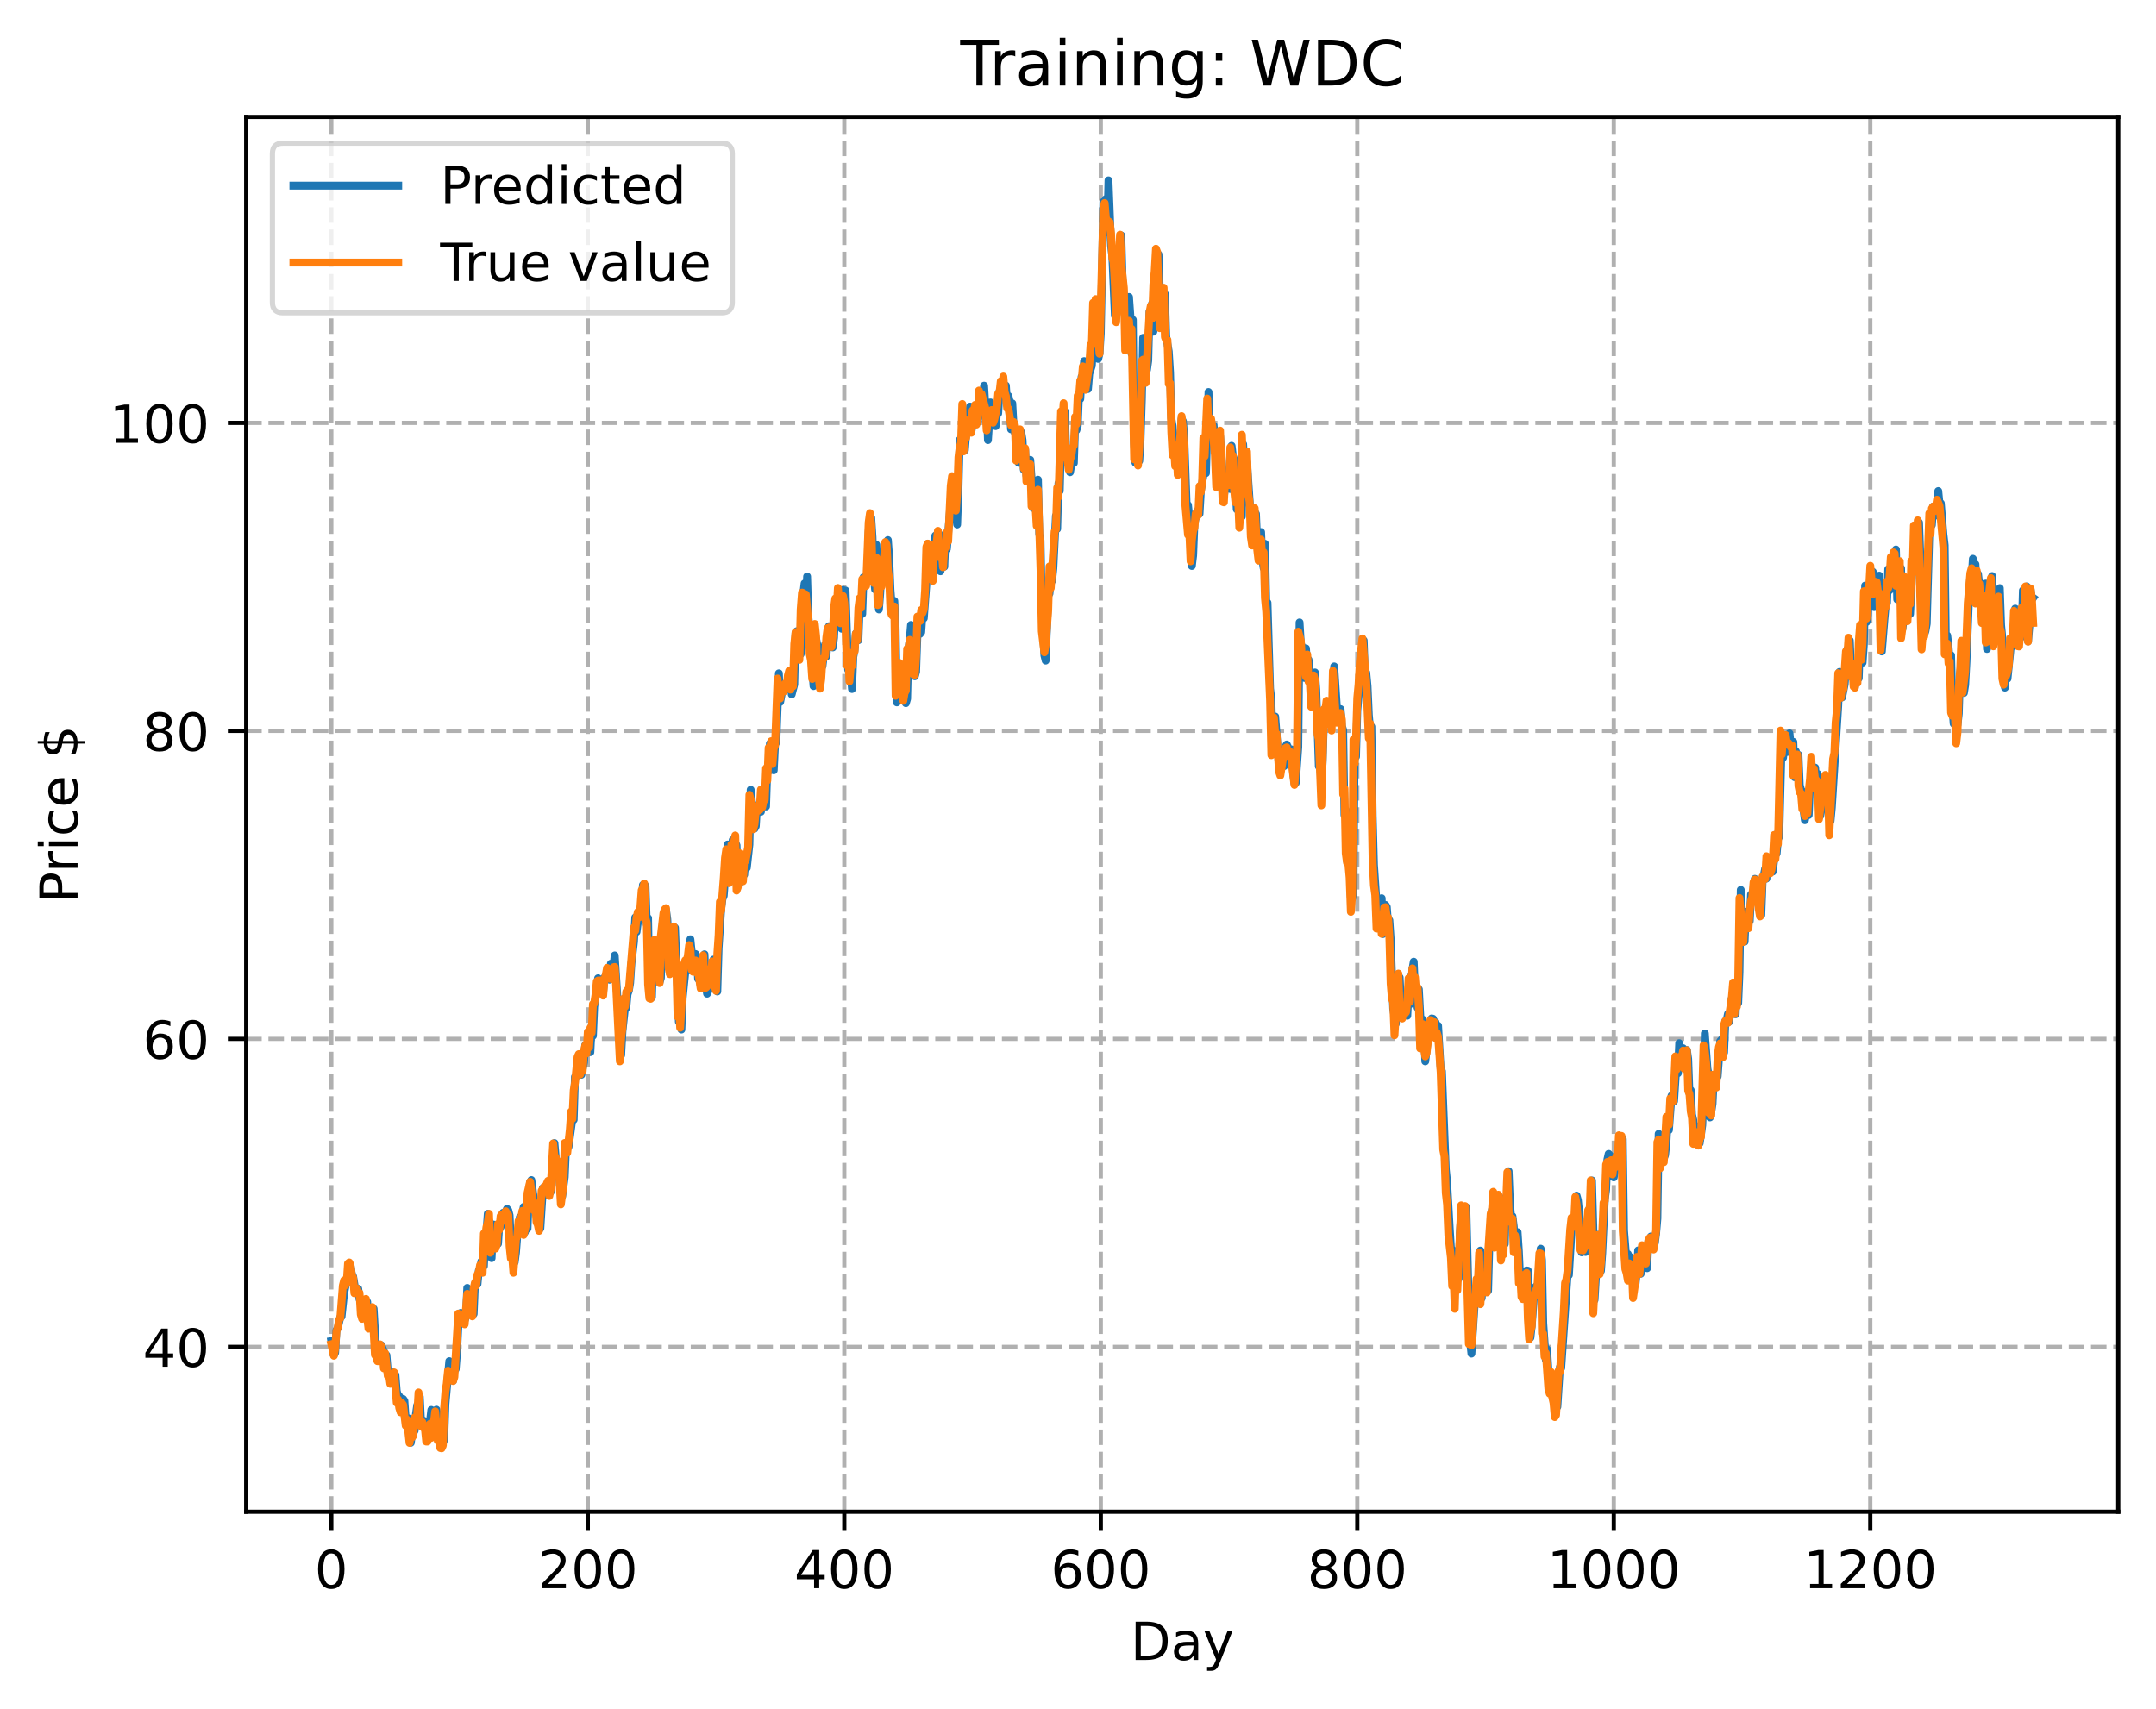 <?xml version="1.0" encoding="utf-8" standalone="no"?>
<!DOCTYPE svg PUBLIC "-//W3C//DTD SVG 1.1//EN"
  "http://www.w3.org/Graphics/SVG/1.1/DTD/svg11.dtd">
<!-- Created with matplotlib (https://matplotlib.org/) -->
<svg height="325.986pt" version="1.1" viewBox="0 0 411.286 325.986" width="411.286pt" xmlns="http://www.w3.org/2000/svg" xmlns:xlink="http://www.w3.org/1999/xlink">
 <defs>
  <style type="text/css">
*{stroke-linecap:butt;stroke-linejoin:round;}
  </style>
 </defs>
 <g id="figure_1">
  <g id="patch_1">
   <path d="M 0 325.986 
L 411.286 325.986 
L 411.286 0 
L 0 0 
z
" style="fill:#ffffff;"/>
  </g>
  <g id="axes_1">
   <g id="patch_2">
    <path d="M 46.966 288.43 
L 404.086 288.43 
L 404.086 22.318 
L 46.966 22.318 
z
" style="fill:#ffffff;"/>
   </g>
   <g id="matplotlib.axis_1">
    <g id="xtick_1">
     <g id="line2d_1">
      <path clip-path="url(#p33ee79f2b1)" d="M 63.198 288.43 
L 63.198 22.318 
" style="fill:none;stroke:#b0b0b0;stroke-dasharray:2.96,1.28;stroke-dashoffset:0;stroke-width:0.8;"/>
     </g>
     <g id="line2d_2">
      <defs>
       <path d="M 0 0 
L 0 3.5 
" id="mdef51eff37" style="stroke:#000000;stroke-width:0.8;"/>
      </defs>
      <g>
       <use style="stroke:#000000;stroke-width:0.8;" x="63.198" xlink:href="#mdef51eff37" y="288.43"/>
      </g>
     </g>
     <g id="text_1">
      <!-- 0 -->
      <defs>
       <path d="M 31.781 66.406 
Q 24.172 66.406 20.328 58.906 
Q 16.5 51.422 16.5 36.375 
Q 16.5 21.391 20.328 13.891 
Q 24.172 6.391 31.781 6.391 
Q 39.453 6.391 43.281 13.891 
Q 47.125 21.391 47.125 36.375 
Q 47.125 51.422 43.281 58.906 
Q 39.453 66.406 31.781 66.406 
z
M 31.781 74.219 
Q 44.047 74.219 50.516 64.516 
Q 56.984 54.828 56.984 36.375 
Q 56.984 17.969 50.516 8.266 
Q 44.047 -1.422 31.781 -1.422 
Q 19.531 -1.422 13.062 8.266 
Q 6.594 17.969 6.594 36.375 
Q 6.594 54.828 13.062 64.516 
Q 19.531 74.219 31.781 74.219 
z
" id="DejaVuSans-48"/>
      </defs>
      <g transform="translate(60.017 303.029)scale(0.1 -0.1)">
       <use xlink:href="#DejaVuSans-48"/>
      </g>
     </g>
    </g>
    <g id="xtick_2">
     <g id="line2d_3">
      <path clip-path="url(#p33ee79f2b1)" d="M 112.129 288.43 
L 112.129 22.318 
" style="fill:none;stroke:#b0b0b0;stroke-dasharray:2.96,1.28;stroke-dashoffset:0;stroke-width:0.8;"/>
     </g>
     <g id="line2d_4">
      <g>
       <use style="stroke:#000000;stroke-width:0.8;" x="112.129" xlink:href="#mdef51eff37" y="288.43"/>
      </g>
     </g>
     <g id="text_2">
      <!-- 200 -->
      <defs>
       <path d="M 19.188 8.297 
L 53.609 8.297 
L 53.609 0 
L 7.328 0 
L 7.328 8.297 
Q 12.938 14.109 22.625 23.891 
Q 32.328 33.688 34.812 36.531 
Q 39.547 41.844 41.422 45.531 
Q 43.312 49.219 43.312 52.781 
Q 43.312 58.594 39.234 62.25 
Q 35.156 65.922 28.609 65.922 
Q 23.969 65.922 18.812 64.312 
Q 13.672 62.703 7.812 59.422 
L 7.812 69.391 
Q 13.766 71.781 18.938 73 
Q 24.125 74.219 28.422 74.219 
Q 39.75 74.219 46.484 68.547 
Q 53.219 62.891 53.219 53.422 
Q 53.219 48.922 51.531 44.891 
Q 49.859 40.875 45.406 35.406 
Q 44.188 33.984 37.641 27.219 
Q 31.109 20.453 19.188 8.297 
z
" id="DejaVuSans-50"/>
      </defs>
      <g transform="translate(102.585 303.029)scale(0.1 -0.1)">
       <use xlink:href="#DejaVuSans-50"/>
       <use x="63.623" xlink:href="#DejaVuSans-48"/>
       <use x="127.246" xlink:href="#DejaVuSans-48"/>
      </g>
     </g>
    </g>
    <g id="xtick_3">
     <g id="line2d_5">
      <path clip-path="url(#p33ee79f2b1)" d="M 161.06 288.43 
L 161.06 22.318 
" style="fill:none;stroke:#b0b0b0;stroke-dasharray:2.96,1.28;stroke-dashoffset:0;stroke-width:0.8;"/>
     </g>
     <g id="line2d_6">
      <g>
       <use style="stroke:#000000;stroke-width:0.8;" x="161.06" xlink:href="#mdef51eff37" y="288.43"/>
      </g>
     </g>
     <g id="text_3">
      <!-- 400 -->
      <defs>
       <path d="M 37.797 64.312 
L 12.891 25.391 
L 37.797 25.391 
z
M 35.203 72.906 
L 47.609 72.906 
L 47.609 25.391 
L 58.016 25.391 
L 58.016 17.188 
L 47.609 17.188 
L 47.609 0 
L 37.797 0 
L 37.797 17.188 
L 4.891 17.188 
L 4.891 26.703 
z
" id="DejaVuSans-52"/>
      </defs>
      <g transform="translate(151.516 303.029)scale(0.1 -0.1)">
       <use xlink:href="#DejaVuSans-52"/>
       <use x="63.623" xlink:href="#DejaVuSans-48"/>
       <use x="127.246" xlink:href="#DejaVuSans-48"/>
      </g>
     </g>
    </g>
    <g id="xtick_4">
     <g id="line2d_7">
      <path clip-path="url(#p33ee79f2b1)" d="M 209.99 288.43 
L 209.99 22.318 
" style="fill:none;stroke:#b0b0b0;stroke-dasharray:2.96,1.28;stroke-dashoffset:0;stroke-width:0.8;"/>
     </g>
     <g id="line2d_8">
      <g>
       <use style="stroke:#000000;stroke-width:0.8;" x="209.99" xlink:href="#mdef51eff37" y="288.43"/>
      </g>
     </g>
     <g id="text_4">
      <!-- 600 -->
      <defs>
       <path d="M 33.016 40.375 
Q 26.375 40.375 22.484 35.828 
Q 18.609 31.297 18.609 23.391 
Q 18.609 15.531 22.484 10.953 
Q 26.375 6.391 33.016 6.391 
Q 39.656 6.391 43.531 10.953 
Q 47.406 15.531 47.406 23.391 
Q 47.406 31.297 43.531 35.828 
Q 39.656 40.375 33.016 40.375 
z
M 52.594 71.297 
L 52.594 62.312 
Q 48.875 64.062 45.094 64.984 
Q 41.312 65.922 37.594 65.922 
Q 27.828 65.922 22.672 59.328 
Q 17.531 52.734 16.797 39.406 
Q 19.672 43.656 24.016 45.922 
Q 28.375 48.188 33.594 48.188 
Q 44.578 48.188 50.953 41.516 
Q 57.328 34.859 57.328 23.391 
Q 57.328 12.156 50.688 5.359 
Q 44.047 -1.422 33.016 -1.422 
Q 20.359 -1.422 13.672 8.266 
Q 6.984 17.969 6.984 36.375 
Q 6.984 53.656 15.188 63.938 
Q 23.391 74.219 37.203 74.219 
Q 40.922 74.219 44.703 73.484 
Q 48.484 72.75 52.594 71.297 
z
" id="DejaVuSans-54"/>
      </defs>
      <g transform="translate(200.446 303.029)scale(0.1 -0.1)">
       <use xlink:href="#DejaVuSans-54"/>
       <use x="63.623" xlink:href="#DejaVuSans-48"/>
       <use x="127.246" xlink:href="#DejaVuSans-48"/>
      </g>
     </g>
    </g>
    <g id="xtick_5">
     <g id="line2d_9">
      <path clip-path="url(#p33ee79f2b1)" d="M 258.921 288.43 
L 258.921 22.318 
" style="fill:none;stroke:#b0b0b0;stroke-dasharray:2.96,1.28;stroke-dashoffset:0;stroke-width:0.8;"/>
     </g>
     <g id="line2d_10">
      <g>
       <use style="stroke:#000000;stroke-width:0.8;" x="258.921" xlink:href="#mdef51eff37" y="288.43"/>
      </g>
     </g>
     <g id="text_5">
      <!-- 800 -->
      <defs>
       <path d="M 31.781 34.625 
Q 24.75 34.625 20.719 30.859 
Q 16.703 27.094 16.703 20.516 
Q 16.703 13.922 20.719 10.156 
Q 24.75 6.391 31.781 6.391 
Q 38.812 6.391 42.859 10.172 
Q 46.922 13.969 46.922 20.516 
Q 46.922 27.094 42.891 30.859 
Q 38.875 34.625 31.781 34.625 
z
M 21.922 38.812 
Q 15.578 40.375 12.031 44.719 
Q 8.5 49.078 8.5 55.328 
Q 8.5 64.062 14.719 69.141 
Q 20.953 74.219 31.781 74.219 
Q 42.672 74.219 48.875 69.141 
Q 55.078 64.062 55.078 55.328 
Q 55.078 49.078 51.531 44.719 
Q 48 40.375 41.703 38.812 
Q 48.828 37.156 52.797 32.312 
Q 56.781 27.484 56.781 20.516 
Q 56.781 9.906 50.312 4.234 
Q 43.844 -1.422 31.781 -1.422 
Q 19.734 -1.422 13.25 4.234 
Q 6.781 9.906 6.781 20.516 
Q 6.781 27.484 10.781 32.312 
Q 14.797 37.156 21.922 38.812 
z
M 18.312 54.391 
Q 18.312 48.734 21.844 45.562 
Q 25.391 42.391 31.781 42.391 
Q 38.141 42.391 41.719 45.562 
Q 45.312 48.734 45.312 54.391 
Q 45.312 60.062 41.719 63.234 
Q 38.141 66.406 31.781 66.406 
Q 25.391 66.406 21.844 63.234 
Q 18.312 60.062 18.312 54.391 
z
" id="DejaVuSans-56"/>
      </defs>
      <g transform="translate(249.377 303.029)scale(0.1 -0.1)">
       <use xlink:href="#DejaVuSans-56"/>
       <use x="63.623" xlink:href="#DejaVuSans-48"/>
       <use x="127.246" xlink:href="#DejaVuSans-48"/>
      </g>
     </g>
    </g>
    <g id="xtick_6">
     <g id="line2d_11">
      <path clip-path="url(#p33ee79f2b1)" d="M 307.851 288.43 
L 307.851 22.318 
" style="fill:none;stroke:#b0b0b0;stroke-dasharray:2.96,1.28;stroke-dashoffset:0;stroke-width:0.8;"/>
     </g>
     <g id="line2d_12">
      <g>
       <use style="stroke:#000000;stroke-width:0.8;" x="307.851" xlink:href="#mdef51eff37" y="288.43"/>
      </g>
     </g>
     <g id="text_6">
      <!-- 1000 -->
      <defs>
       <path d="M 12.406 8.297 
L 28.516 8.297 
L 28.516 63.922 
L 10.984 60.406 
L 10.984 69.391 
L 28.422 72.906 
L 38.281 72.906 
L 38.281 8.297 
L 54.391 8.297 
L 54.391 0 
L 12.406 0 
z
" id="DejaVuSans-49"/>
      </defs>
      <g transform="translate(295.126 303.029)scale(0.1 -0.1)">
       <use xlink:href="#DejaVuSans-49"/>
       <use x="63.623" xlink:href="#DejaVuSans-48"/>
       <use x="127.246" xlink:href="#DejaVuSans-48"/>
       <use x="190.869" xlink:href="#DejaVuSans-48"/>
      </g>
     </g>
    </g>
    <g id="xtick_7">
     <g id="line2d_13">
      <path clip-path="url(#p33ee79f2b1)" d="M 356.782 288.43 
L 356.782 22.318 
" style="fill:none;stroke:#b0b0b0;stroke-dasharray:2.96,1.28;stroke-dashoffset:0;stroke-width:0.8;"/>
     </g>
     <g id="line2d_14">
      <g>
       <use style="stroke:#000000;stroke-width:0.8;" x="356.782" xlink:href="#mdef51eff37" y="288.43"/>
      </g>
     </g>
     <g id="text_7">
      <!-- 1200 -->
      <g transform="translate(344.057 303.029)scale(0.1 -0.1)">
       <use xlink:href="#DejaVuSans-49"/>
       <use x="63.623" xlink:href="#DejaVuSans-50"/>
       <use x="127.246" xlink:href="#DejaVuSans-48"/>
       <use x="190.869" xlink:href="#DejaVuSans-48"/>
      </g>
     </g>
    </g>
    <g id="text_8">
     <!-- Day -->
     <defs>
      <path d="M 19.672 64.797 
L 19.672 8.109 
L 31.594 8.109 
Q 46.688 8.109 53.688 14.938 
Q 60.688 21.781 60.688 36.531 
Q 60.688 51.172 53.688 57.984 
Q 46.688 64.797 31.594 64.797 
z
M 9.812 72.906 
L 30.078 72.906 
Q 51.266 72.906 61.172 64.094 
Q 71.094 55.281 71.094 36.531 
Q 71.094 17.672 61.125 8.828 
Q 51.172 0 30.078 0 
L 9.812 0 
z
" id="DejaVuSans-68"/>
      <path d="M 34.281 27.484 
Q 23.391 27.484 19.188 25 
Q 14.984 22.516 14.984 16.5 
Q 14.984 11.719 18.141 8.906 
Q 21.297 6.109 26.703 6.109 
Q 34.188 6.109 38.703 11.406 
Q 43.219 16.703 43.219 25.484 
L 43.219 27.484 
z
M 52.203 31.203 
L 52.203 0 
L 43.219 0 
L 43.219 8.297 
Q 40.141 3.328 35.547 0.953 
Q 30.953 -1.422 24.312 -1.422 
Q 15.922 -1.422 10.953 3.297 
Q 6 8.016 6 15.922 
Q 6 25.141 12.172 29.828 
Q 18.359 34.516 30.609 34.516 
L 43.219 34.516 
L 43.219 35.406 
Q 43.219 41.609 39.141 45 
Q 35.062 48.391 27.688 48.391 
Q 23 48.391 18.547 47.266 
Q 14.109 46.141 10.016 43.891 
L 10.016 52.203 
Q 14.938 54.109 19.578 55.047 
Q 24.219 56 28.609 56 
Q 40.484 56 46.344 49.844 
Q 52.203 43.703 52.203 31.203 
z
" id="DejaVuSans-97"/>
      <path d="M 32.172 -5.078 
Q 28.375 -14.844 24.75 -17.812 
Q 21.141 -20.797 15.094 -20.797 
L 7.906 -20.797 
L 7.906 -13.281 
L 13.188 -13.281 
Q 16.891 -13.281 18.938 -11.516 
Q 21 -9.766 23.484 -3.219 
L 25.094 0.875 
L 2.984 54.688 
L 12.5 54.688 
L 29.594 11.922 
L 46.688 54.688 
L 56.203 54.688 
z
" id="DejaVuSans-121"/>
     </defs>
     <g transform="translate(215.652 316.707)scale(0.1 -0.1)">
      <use xlink:href="#DejaVuSans-68"/>
      <use x="77.002" xlink:href="#DejaVuSans-97"/>
      <use x="138.281" xlink:href="#DejaVuSans-121"/>
     </g>
    </g>
   </g>
   <g id="matplotlib.axis_2">
    <g id="ytick_1">
     <g id="line2d_15">
      <path clip-path="url(#p33ee79f2b1)" d="M 46.966 256.972 
L 404.086 256.972 
" style="fill:none;stroke:#b0b0b0;stroke-dasharray:2.96,1.28;stroke-dashoffset:0;stroke-width:0.8;"/>
     </g>
     <g id="line2d_16">
      <defs>
       <path d="M 0 0 
L -3.5 0 
" id="mf62411756b" style="stroke:#000000;stroke-width:0.8;"/>
      </defs>
      <g>
       <use style="stroke:#000000;stroke-width:0.8;" x="46.966" xlink:href="#mf62411756b" y="256.972"/>
      </g>
     </g>
     <g id="text_9">
      <!-- 40 -->
      <g transform="translate(27.241 260.771)scale(0.1 -0.1)">
       <use xlink:href="#DejaVuSans-52"/>
       <use x="63.623" xlink:href="#DejaVuSans-48"/>
      </g>
     </g>
    </g>
    <g id="ytick_2">
     <g id="line2d_17">
      <path clip-path="url(#p33ee79f2b1)" d="M 46.966 198.209 
L 404.086 198.209 
" style="fill:none;stroke:#b0b0b0;stroke-dasharray:2.96,1.28;stroke-dashoffset:0;stroke-width:0.8;"/>
     </g>
     <g id="line2d_18">
      <g>
       <use style="stroke:#000000;stroke-width:0.8;" x="46.966" xlink:href="#mf62411756b" y="198.209"/>
      </g>
     </g>
     <g id="text_10">
      <!-- 60 -->
      <g transform="translate(27.241 202.009)scale(0.1 -0.1)">
       <use xlink:href="#DejaVuSans-54"/>
       <use x="63.623" xlink:href="#DejaVuSans-48"/>
      </g>
     </g>
    </g>
    <g id="ytick_3">
     <g id="line2d_19">
      <path clip-path="url(#p33ee79f2b1)" d="M 46.966 139.447 
L 404.086 139.447 
" style="fill:none;stroke:#b0b0b0;stroke-dasharray:2.96,1.28;stroke-dashoffset:0;stroke-width:0.8;"/>
     </g>
     <g id="line2d_20">
      <g>
       <use style="stroke:#000000;stroke-width:0.8;" x="46.966" xlink:href="#mf62411756b" y="139.447"/>
      </g>
     </g>
     <g id="text_11">
      <!-- 80 -->
      <g transform="translate(27.241 143.246)scale(0.1 -0.1)">
       <use xlink:href="#DejaVuSans-56"/>
       <use x="63.623" xlink:href="#DejaVuSans-48"/>
      </g>
     </g>
    </g>
    <g id="ytick_4">
     <g id="line2d_21">
      <path clip-path="url(#p33ee79f2b1)" d="M 46.966 80.685 
L 404.086 80.685 
" style="fill:none;stroke:#b0b0b0;stroke-dasharray:2.96,1.28;stroke-dashoffset:0;stroke-width:0.8;"/>
     </g>
     <g id="line2d_22">
      <g>
       <use style="stroke:#000000;stroke-width:0.8;" x="46.966" xlink:href="#mf62411756b" y="80.685"/>
      </g>
     </g>
     <g id="text_12">
      <!-- 100 -->
      <g transform="translate(20.878 84.484)scale(0.1 -0.1)">
       <use xlink:href="#DejaVuSans-49"/>
       <use x="63.623" xlink:href="#DejaVuSans-48"/>
       <use x="127.246" xlink:href="#DejaVuSans-48"/>
      </g>
     </g>
    </g>
    <g id="text_13">
     <!-- Price $ -->
     <defs>
      <path d="M 19.672 64.797 
L 19.672 37.406 
L 32.078 37.406 
Q 38.969 37.406 42.719 40.969 
Q 46.484 44.531 46.484 51.125 
Q 46.484 57.672 42.719 61.234 
Q 38.969 64.797 32.078 64.797 
z
M 9.812 72.906 
L 32.078 72.906 
Q 44.344 72.906 50.609 67.359 
Q 56.891 61.812 56.891 51.125 
Q 56.891 40.328 50.609 34.812 
Q 44.344 29.297 32.078 29.297 
L 19.672 29.297 
L 19.672 0 
L 9.812 0 
z
" id="DejaVuSans-80"/>
      <path d="M 41.109 46.297 
Q 39.594 47.172 37.812 47.578 
Q 36.031 48 33.891 48 
Q 26.266 48 22.188 43.047 
Q 18.109 38.094 18.109 28.812 
L 18.109 0 
L 9.078 0 
L 9.078 54.688 
L 18.109 54.688 
L 18.109 46.188 
Q 20.953 51.172 25.484 53.578 
Q 30.031 56 36.531 56 
Q 37.453 56 38.578 55.875 
Q 39.703 55.766 41.062 55.516 
z
" id="DejaVuSans-114"/>
      <path d="M 9.422 54.688 
L 18.406 54.688 
L 18.406 0 
L 9.422 0 
z
M 9.422 75.984 
L 18.406 75.984 
L 18.406 64.594 
L 9.422 64.594 
z
" id="DejaVuSans-105"/>
      <path d="M 48.781 52.594 
L 48.781 44.188 
Q 44.969 46.297 41.141 47.344 
Q 37.312 48.391 33.406 48.391 
Q 24.656 48.391 19.812 42.844 
Q 14.984 37.312 14.984 27.297 
Q 14.984 17.281 19.812 11.734 
Q 24.656 6.203 33.406 6.203 
Q 37.312 6.203 41.141 7.25 
Q 44.969 8.297 48.781 10.406 
L 48.781 2.094 
Q 45.016 0.344 40.984 -0.531 
Q 36.969 -1.422 32.422 -1.422 
Q 20.062 -1.422 12.781 6.344 
Q 5.516 14.109 5.516 27.297 
Q 5.516 40.672 12.859 48.328 
Q 20.219 56 33.016 56 
Q 37.156 56 41.109 55.141 
Q 45.062 54.297 48.781 52.594 
z
" id="DejaVuSans-99"/>
      <path d="M 56.203 29.594 
L 56.203 25.203 
L 14.891 25.203 
Q 15.484 15.922 20.484 11.062 
Q 25.484 6.203 34.422 6.203 
Q 39.594 6.203 44.453 7.469 
Q 49.312 8.734 54.109 11.281 
L 54.109 2.781 
Q 49.266 0.734 44.188 -0.344 
Q 39.109 -1.422 33.891 -1.422 
Q 20.797 -1.422 13.156 6.188 
Q 5.516 13.812 5.516 26.812 
Q 5.516 40.234 12.766 48.109 
Q 20.016 56 32.328 56 
Q 43.359 56 49.781 48.891 
Q 56.203 41.797 56.203 29.594 
z
M 47.219 32.234 
Q 47.125 39.594 43.094 43.984 
Q 39.062 48.391 32.422 48.391 
Q 24.906 48.391 20.391 44.141 
Q 15.875 39.891 15.188 32.172 
z
" id="DejaVuSans-101"/>
      <path id="DejaVuSans-32"/>
      <path d="M 33.797 -14.703 
L 28.906 -14.703 
L 28.859 0 
Q 23.734 0.094 18.609 1.188 
Q 13.484 2.297 8.297 4.5 
L 8.297 13.281 
Q 13.281 10.156 18.375 8.562 
Q 23.484 6.984 28.906 6.938 
L 28.906 29.203 
Q 18.109 30.953 13.203 35.156 
Q 8.297 39.359 8.297 46.688 
Q 8.297 54.641 13.625 59.219 
Q 18.953 63.812 28.906 64.5 
L 28.906 75.984 
L 33.797 75.984 
L 33.797 64.656 
Q 38.328 64.453 42.578 63.688 
Q 46.828 62.938 50.875 61.625 
L 50.875 53.078 
Q 46.828 55.125 42.547 56.25 
Q 38.281 57.375 33.797 57.562 
L 33.797 36.719 
Q 44.875 35.016 50.094 30.609 
Q 55.328 26.219 55.328 18.609 
Q 55.328 10.359 49.781 5.594 
Q 44.234 0.828 33.797 0.094 
z
M 28.906 37.594 
L 28.906 57.625 
Q 23.25 56.984 20.266 54.391 
Q 17.281 51.812 17.281 47.516 
Q 17.281 43.312 20.031 40.969 
Q 22.797 38.625 28.906 37.594 
z
M 33.797 28.219 
L 33.797 7.078 
Q 39.984 7.906 43.141 10.594 
Q 46.297 13.281 46.297 17.672 
Q 46.297 21.969 43.281 24.5 
Q 40.281 27.047 33.797 28.219 
z
" id="DejaVuSans-36"/>
     </defs>
     <g transform="translate(14.798 172.342)rotate(-90)scale(0.1 -0.1)">
      <use xlink:href="#DejaVuSans-80"/>
      <use x="58.553" xlink:href="#DejaVuSans-114"/>
      <use x="99.666" xlink:href="#DejaVuSans-105"/>
      <use x="127.449" xlink:href="#DejaVuSans-99"/>
      <use x="182.43" xlink:href="#DejaVuSans-101"/>
      <use x="243.953" xlink:href="#DejaVuSans-32"/>
      <use x="275.74" xlink:href="#DejaVuSans-36"/>
     </g>
    </g>
   </g>
   <g id="line2d_23">
    <path clip-path="url(#p33ee79f2b1)" d="M 63.198 255.872 
L 63.443 255.833 
L 63.688 258.514 
L 63.932 258.078 
L 64.177 253.804 
L 64.422 253.435 
L 64.911 251.33 
L 65.156 251.187 
L 65.645 246.719 
L 66.134 244.25 
L 66.379 243.906 
L 66.623 241.409 
L 66.868 241.472 
L 67.113 243.101 
L 67.357 243.54 
L 67.847 246.463 
L 68.091 246.289 
L 68.336 245.892 
L 68.581 247.887 
L 68.825 248.025 
L 69.07 250.806 
L 69.315 251.218 
L 69.559 249.648 
L 69.804 250.317 
L 70.049 248.405 
L 70.293 252.449 
L 70.538 252.003 
L 70.783 250.834 
L 71.027 250.965 
L 71.272 249.691 
L 71.761 257.901 
L 72.006 258.99 
L 72.251 259.075 
L 72.495 258.999 
L 72.74 256.661 
L 73.229 257.822 
L 73.474 259.856 
L 73.718 258.559 
L 73.963 261.501 
L 74.208 262.134 
L 74.452 261.864 
L 74.697 262.166 
L 74.942 261.853 
L 75.186 263.251 
L 75.431 262.321 
L 75.676 265.4 
L 75.92 266.284 
L 76.165 266.396 
L 76.41 268.446 
L 76.654 268.545 
L 76.899 266.923 
L 77.144 267.275 
L 77.388 270.766 
L 77.633 271.302 
L 77.878 270.595 
L 78.122 273.765 
L 78.367 275.277 
L 78.611 273.443 
L 78.856 273.351 
L 79.101 272.952 
L 79.345 269.78 
L 79.59 268.105 
L 79.835 267.869 
L 80.079 266.503 
L 80.324 271.48 
L 80.569 271.44 
L 80.813 271.056 
L 81.303 273.361 
L 81.547 273.962 
L 81.792 273.165 
L 82.281 269.008 
L 82.526 271.967 
L 82.771 271.598 
L 83.015 270.633 
L 83.26 268.963 
L 84.239 275.076 
L 84.483 275.308 
L 84.728 274.703 
L 84.972 267.889 
L 85.706 259.701 
L 85.951 262.067 
L 86.196 263.277 
L 86.44 263.432 
L 86.685 261.334 
L 86.93 261.23 
L 87.174 258.193 
L 87.419 253.295 
L 87.908 250.498 
L 88.153 252.36 
L 88.398 251.796 
L 88.642 251.903 
L 88.887 251.318 
L 89.132 245.726 
L 89.376 246.112 
L 89.866 248.023 
L 90.11 248.626 
L 90.355 250.691 
L 90.599 245.05 
L 90.844 244.305 
L 91.089 244.995 
L 91.333 242.444 
L 91.578 242.104 
L 91.823 240.682 
L 92.067 241.554 
L 92.312 241.562 
L 92.557 235.795 
L 92.801 235.042 
L 93.046 231.582 
L 93.291 233.346 
L 93.535 233.288 
L 93.78 240.047 
L 94.025 234.648 
L 94.269 233.67 
L 94.514 236.876 
L 94.759 235.757 
L 95.003 237.296 
L 95.248 233.633 
L 95.493 234.123 
L 95.737 231.8 
L 95.982 231.386 
L 96.227 232.816 
L 96.471 231.165 
L 96.716 230.63 
L 96.96 230.921 
L 97.205 231.857 
L 97.45 237.02 
L 97.694 239.488 
L 97.939 239.225 
L 98.184 240.822 
L 98.428 238.973 
L 98.673 235.788 
L 98.918 234.968 
L 99.162 232.256 
L 99.407 233.024 
L 99.896 230.273 
L 100.141 235.079 
L 100.386 234.243 
L 100.63 234.406 
L 100.875 227.902 
L 101.12 225.562 
L 101.364 225.146 
L 101.854 228.818 
L 102.098 229.878 
L 102.343 229.476 
L 102.587 232.17 
L 102.832 233.008 
L 103.077 234.379 
L 103.566 226.678 
L 103.811 226.882 
L 104.055 226.381 
L 104.3 228.096 
L 104.545 225.569 
L 104.789 225.536 
L 105.034 227.438 
L 105.279 226.001 
L 105.768 218.09 
L 106.013 220.844 
L 106.257 221.601 
L 106.502 222.79 
L 106.747 222.979 
L 107.236 228.28 
L 107.725 224.563 
L 107.97 218.957 
L 108.215 218.939 
L 108.459 218.788 
L 109.193 213.453 
L 109.438 213.644 
L 109.682 205.46 
L 109.927 205.399 
L 110.172 204.195 
L 110.416 201.659 
L 110.661 201.695 
L 110.906 205.059 
L 111.395 202.696 
L 111.64 199.401 
L 111.884 200.148 
L 112.129 200.161 
L 112.374 196.977 
L 112.618 200.748 
L 112.863 195.701 
L 113.108 197.624 
L 113.352 192.075 
L 113.842 188.989 
L 114.086 186.648 
L 114.575 188.137 
L 114.82 188.513 
L 115.065 189.266 
L 115.309 186.498 
L 115.554 186.244 
L 115.799 185.594 
L 116.043 186.049 
L 116.288 186.917 
L 116.533 183.858 
L 116.777 185.57 
L 117.022 184.326 
L 117.267 182.286 
L 118.245 197.954 
L 118.49 201.321 
L 118.735 196.786 
L 119.224 192.233 
L 119.469 192.309 
L 119.713 189.688 
L 119.958 189.024 
L 120.203 187.561 
L 120.447 183.835 
L 120.936 179.672 
L 121.181 175.041 
L 121.426 177.802 
L 121.67 175.989 
L 121.915 175.821 
L 122.16 175.326 
L 122.404 172.735 
L 122.649 168.85 
L 122.894 169.972 
L 123.138 169.044 
L 123.383 176.36 
L 123.628 175.169 
L 123.872 188.831 
L 124.117 189.97 
L 124.362 190.285 
L 124.606 182.231 
L 124.851 185.772 
L 125.096 179.842 
L 125.34 184.42 
L 125.585 183.85 
L 125.83 187.384 
L 126.074 186.6 
L 126.319 178.866 
L 126.808 173.881 
L 127.053 173.65 
L 127.297 175.38 
L 127.542 179.487 
L 127.787 185.68 
L 128.276 182.894 
L 128.521 177.726 
L 128.765 177.01 
L 129.499 194.953 
L 129.744 189.211 
L 129.989 196.434 
L 130.233 190.358 
L 130.723 185.489 
L 130.967 184.892 
L 131.212 185.188 
L 131.701 179.206 
L 132.191 183.96 
L 132.435 183.556 
L 132.68 182.02 
L 132.924 182.469 
L 133.169 186.756 
L 133.414 186.366 
L 133.658 187.939 
L 133.903 188.202 
L 134.392 182.071 
L 134.637 188.027 
L 134.882 189.591 
L 135.126 189.032 
L 135.371 186.707 
L 135.616 186.901 
L 135.86 184.358 
L 136.105 183.085 
L 136.35 185.433 
L 136.594 188.868 
L 136.839 189.167 
L 137.084 180.871 
L 137.573 173.42 
L 137.818 171.494 
L 138.062 170.922 
L 138.796 161.123 
L 139.041 163.225 
L 139.285 168.244 
L 139.53 167.812 
L 139.775 160.275 
L 140.019 161.985 
L 140.264 160.79 
L 140.509 161.284 
L 140.753 168.923 
L 140.998 168.365 
L 141.243 163.235 
L 141.487 163.921 
L 141.732 166.934 
L 141.977 166.876 
L 142.221 163.106 
L 142.466 165.573 
L 142.955 161.147 
L 143.2 150.678 
L 143.934 158.094 
L 144.178 157.643 
L 144.423 153.669 
L 144.668 153.997 
L 144.912 153.917 
L 145.157 154.879 
L 145.402 151.626 
L 145.646 153.194 
L 145.891 152.704 
L 146.136 153.875 
L 146.38 146.409 
L 146.625 147.162 
L 146.87 141.867 
L 147.114 142.358 
L 147.359 143.49 
L 147.604 146.97 
L 147.848 142.039 
L 148.093 141.614 
L 148.582 128.465 
L 148.827 133.944 
L 149.316 131.354 
L 149.561 130.731 
L 149.806 130.562 
L 150.05 131.521 
L 150.295 130.998 
L 150.539 128.963 
L 150.784 129.093 
L 151.029 132.485 
L 151.518 130.583 
L 151.763 120.753 
L 152.007 120.428 
L 152.252 125.384 
L 152.497 123.108 
L 152.741 124.807 
L 152.986 115.426 
L 153.475 111.316 
L 153.72 115.118 
L 153.965 109.991 
L 154.209 117.771 
L 154.454 120.241 
L 155.188 130.905 
L 155.433 124.64 
L 155.677 121.859 
L 155.922 123.138 
L 156.166 130.001 
L 156.411 130.125 
L 156.656 127.459 
L 156.9 127.095 
L 157.39 122.964 
L 157.634 125.258 
L 158.124 119.486 
L 158.368 120.675 
L 158.613 121.312 
L 158.858 123.532 
L 159.102 121.676 
L 159.347 115.913 
L 159.592 115.364 
L 159.836 114.522 
L 160.081 113.13 
L 160.326 114.084 
L 160.57 119.965 
L 160.815 112.568 
L 161.06 112.925 
L 161.304 112.67 
L 161.794 127.798 
L 162.038 125.583 
L 162.527 131.465 
L 162.772 125.353 
L 163.017 124.08 
L 163.261 120.883 
L 163.506 121.822 
L 163.751 122.154 
L 163.995 115.748 
L 164.24 114.659 
L 164.485 117.136 
L 164.729 110.146 
L 164.974 111.928 
L 165.219 109.927 
L 165.463 111.146 
L 165.708 101.53 
L 165.953 98.665 
L 166.197 98.757 
L 166.442 102.536 
L 166.687 110.098 
L 166.931 112.454 
L 167.176 103.942 
L 167.421 108.962 
L 167.665 116.289 
L 167.91 113.175 
L 168.154 107.905 
L 168.399 108.993 
L 168.644 108.299 
L 169.378 103.042 
L 169.622 106.401 
L 169.867 112.504 
L 170.112 115.736 
L 170.356 115.362 
L 170.601 114.652 
L 170.846 119.742 
L 171.09 134.014 
L 171.335 129.198 
L 171.58 128.622 
L 171.824 128.702 
L 172.069 129.518 
L 172.314 128.375 
L 172.803 134.159 
L 173.048 133.336 
L 173.292 123.868 
L 173.537 122.033 
L 173.782 119.242 
L 174.026 126.333 
L 174.271 128.656 
L 174.515 129.025 
L 174.76 128.159 
L 175.005 121.045 
L 175.249 118.013 
L 175.494 120.947 
L 175.739 120.623 
L 175.983 116.984 
L 176.228 117.97 
L 176.717 111.474 
L 176.962 103.773 
L 177.207 106.74 
L 177.451 105.056 
L 177.696 108.949 
L 177.941 108.549 
L 178.185 109.184 
L 178.43 102.202 
L 178.675 106.183 
L 178.919 101.546 
L 179.164 104.539 
L 179.409 108.997 
L 179.653 106.009 
L 179.898 108.062 
L 180.142 108.113 
L 180.387 101.793 
L 180.632 104.728 
L 181.61 92.768 
L 181.855 92.05 
L 182.1 92.471 
L 182.344 98.225 
L 182.589 100.075 
L 182.834 93.532 
L 183.078 83.929 
L 183.323 86.297 
L 183.812 80.314 
L 184.057 85.903 
L 184.546 79.874 
L 184.791 80.359 
L 185.036 77.575 
L 185.28 82.427 
L 186.014 78.546 
L 186.259 80.356 
L 186.503 80.514 
L 186.748 79.03 
L 186.993 74.714 
L 187.237 75.095 
L 187.482 77.575 
L 187.727 73.583 
L 187.971 77.628 
L 188.216 76.68 
L 188.461 83.97 
L 188.95 76.78 
L 189.195 78.936 
L 189.439 79.46 
L 189.684 81.19 
L 189.929 81.303 
L 190.173 78.976 
L 190.418 78.876 
L 190.663 74.646 
L 190.907 75.698 
L 191.152 75.268 
L 191.397 73.65 
L 191.641 73.452 
L 191.886 73.563 
L 192.13 77.22 
L 192.375 75.554 
L 192.62 76.613 
L 192.864 81.913 
L 193.109 76.955 
L 193.354 81.4 
L 193.598 82.586 
L 193.843 83.141 
L 194.088 85 
L 194.332 88.3 
L 194.577 87.699 
L 194.822 82.497 
L 195.066 83.965 
L 195.311 89.659 
L 195.556 85.85 
L 195.8 90.791 
L 196.045 91.331 
L 196.29 88.983 
L 196.534 87.747 
L 196.779 91.314 
L 197.024 96.898 
L 197.268 93.008 
L 197.513 92.869 
L 197.758 95.806 
L 198.002 91.53 
L 198.247 101.863 
L 198.491 103.065 
L 198.736 115.71 
L 199.225 125.042 
L 199.47 126.041 
L 199.959 113.606 
L 200.204 113.252 
L 200.449 110.445 
L 200.693 110.811 
L 200.938 108.465 
L 201.427 98.399 
L 201.672 100.903 
L 201.917 92.207 
L 202.161 93.668 
L 202.406 83.937 
L 202.651 79.475 
L 202.895 79.995 
L 203.14 78.507 
L 203.385 86.392 
L 203.629 88.057 
L 203.874 87.033 
L 204.118 90.101 
L 204.363 88.681 
L 204.608 86.581 
L 204.852 88.352 
L 205.097 81.021 
L 205.342 82.073 
L 205.586 81.247 
L 205.831 75.223 
L 206.076 76.114 
L 206.32 71.891 
L 206.565 72.378 
L 206.81 68.9 
L 207.054 70.725 
L 207.299 70.958 
L 207.544 74.229 
L 207.788 71.308 
L 208.278 69.788 
L 209.012 57.739 
L 209.256 59.736 
L 209.501 68.472 
L 209.746 67.454 
L 209.99 63.542 
L 210.479 38.504 
L 210.724 43.569 
L 210.969 37.964 
L 211.213 44.291 
L 211.458 34.414 
L 211.947 46.838 
L 212.192 48.896 
L 212.681 60.213 
L 213.171 59.081 
L 213.415 47.604 
L 213.66 50.069 
L 213.905 44.928 
L 214.149 53.569 
L 214.883 62.122 
L 215.128 60.204 
L 215.373 56.659 
L 215.617 60.048 
L 215.862 67.492 
L 216.106 61.017 
L 216.351 84.497 
L 216.596 88.283 
L 216.84 82.332 
L 217.085 83.422 
L 217.33 87.935 
L 217.574 83.927 
L 217.819 76.254 
L 218.064 64.46 
L 218.308 69.53 
L 218.553 70.414 
L 218.798 70.571 
L 219.042 68.843 
L 219.287 59.455 
L 219.532 61.138 
L 219.776 57.887 
L 220.021 63.285 
L 220.51 49.942 
L 220.755 50.83 
L 221 48.542 
L 221.489 62.401 
L 222.223 56.111 
L 222.467 64.152 
L 222.957 67.071 
L 223.201 71.01 
L 223.446 79.824 
L 223.691 81.286 
L 223.935 85.12 
L 224.18 85.979 
L 224.669 88.716 
L 224.914 86.445 
L 225.159 85.297 
L 225.403 79.909 
L 225.648 80.345 
L 225.893 82.992 
L 226.382 96.812 
L 226.627 96.361 
L 226.871 98.63 
L 227.361 107.985 
L 227.605 106.003 
L 227.85 99.922 
L 228.339 97.688 
L 228.584 97.26 
L 228.828 98.028 
L 229.073 93.676 
L 229.562 90.708 
L 229.807 83.672 
L 230.052 90.27 
L 230.541 74.793 
L 230.786 82.665 
L 231.03 80.512 
L 231.275 82.136 
L 231.52 81.217 
L 231.764 84.066 
L 232.254 92.126 
L 232.498 84.1 
L 232.743 83.274 
L 233.232 89.955 
L 233.477 94.676 
L 233.966 91.208 
L 234.211 92.331 
L 234.455 92.691 
L 234.7 93.303 
L 234.945 85.058 
L 235.189 87.022 
L 235.434 87.672 
L 235.923 97.165 
L 236.168 93.077 
L 236.413 96.736 
L 236.657 95.406 
L 236.902 98.564 
L 237.147 84.762 
L 237.391 88.86 
L 237.636 89.985 
L 237.881 88.187 
L 238.859 102.454 
L 239.104 99.323 
L 239.349 97.692 
L 239.593 98.043 
L 239.838 103.804 
L 240.082 103.05 
L 240.327 104.443 
L 240.572 101.515 
L 240.816 106.789 
L 241.061 108.389 
L 241.306 103.757 
L 241.55 115.091 
L 241.795 115 
L 242.284 131.374 
L 242.529 133.432 
L 242.774 142.102 
L 243.018 137.354 
L 243.263 136.712 
L 243.752 143.087 
L 243.997 146.473 
L 244.242 146.271 
L 244.486 145.907 
L 244.731 143.062 
L 244.976 146.163 
L 245.22 142.466 
L 245.465 142.045 
L 245.709 142.549 
L 245.954 144.154 
L 246.199 144.779 
L 246.443 142.994 
L 246.688 147.286 
L 246.933 149.459 
L 247.177 149.401 
L 247.667 142.55 
L 247.911 118.754 
L 248.156 122.95 
L 248.401 123.338 
L 248.645 124.204 
L 248.89 129.354 
L 249.135 123.717 
L 249.379 127.456 
L 249.624 125.872 
L 250.113 132.184 
L 250.358 132.687 
L 250.847 128.299 
L 251.092 131.578 
L 251.581 146.212 
L 251.826 145.32 
L 252.07 150.339 
L 252.315 145.176 
L 252.56 137.229 
L 252.804 136.219 
L 253.049 137.333 
L 253.538 136.376 
L 253.783 133.806 
L 254.028 136.278 
L 254.272 137.031 
L 254.517 127.149 
L 255.006 134.608 
L 255.251 136.537 
L 255.496 136.522 
L 255.74 135.3 
L 255.985 138.512 
L 256.23 139.285 
L 256.474 155.509 
L 256.719 154.519 
L 256.964 164.26 
L 257.208 161.138 
L 257.453 163.939 
L 257.697 171.125 
L 257.942 171.388 
L 258.187 170.007 
L 258.431 141.458 
L 258.676 144.377 
L 258.921 135.535 
L 259.899 124.851 
L 260.144 122.202 
L 260.389 129.126 
L 260.633 128.335 
L 260.878 130.912 
L 261.123 136.394 
L 261.367 139.139 
L 261.612 138.655 
L 261.857 155.696 
L 262.101 164.951 
L 262.835 175.973 
L 263.325 174.56 
L 263.569 171.375 
L 263.814 178.209 
L 264.058 176.947 
L 264.303 172.656 
L 264.548 173.054 
L 264.792 176.235 
L 265.037 175.578 
L 265.282 179.177 
L 265.771 192.418 
L 266.26 195.339 
L 266.505 192.082 
L 266.75 191.266 
L 266.994 186.486 
L 267.239 191.23 
L 267.728 193.342 
L 267.973 193.003 
L 268.218 191.132 
L 268.462 193.792 
L 268.707 188.745 
L 268.952 186.447 
L 269.196 191.507 
L 269.441 184.913 
L 269.685 183.487 
L 269.93 189.164 
L 270.175 190.214 
L 270.419 192.265 
L 270.664 188.755 
L 271.153 197.939 
L 271.398 194.521 
L 271.643 195.777 
L 271.887 202.494 
L 272.621 196.039 
L 272.866 196.878 
L 273.111 194.31 
L 273.355 194.362 
L 273.6 195.203 
L 273.845 195.03 
L 274.089 197.134 
L 274.334 195.701 
L 274.823 203.987 
L 275.068 204.381 
L 275.802 223.105 
L 276.046 225.427 
L 276.536 234.13 
L 276.78 238.195 
L 277.025 238.427 
L 277.27 242.814 
L 277.514 242.519 
L 277.759 245.829 
L 278.004 242.871 
L 278.248 243.99 
L 278.493 235.177 
L 278.738 231.405 
L 279.227 234.462 
L 279.472 230.456 
L 279.716 230.324 
L 280.206 249.681 
L 280.45 256.013 
L 280.695 258.267 
L 281.429 246.987 
L 281.673 246.16 
L 282.163 243.253 
L 282.407 238.603 
L 282.652 247.677 
L 282.897 244.188 
L 283.141 244.389 
L 283.386 244.195 
L 283.875 246.269 
L 284.12 237.191 
L 284.365 235.189 
L 284.609 230.822 
L 284.854 231.001 
L 285.099 229.598 
L 285.343 237.31 
L 285.588 234.699 
L 285.833 234.117 
L 286.077 228.384 
L 286.322 232.393 
L 286.567 238.93 
L 286.811 236.755 
L 287.056 237.353 
L 287.301 228.588 
L 287.545 229.198 
L 287.79 223.466 
L 288.034 229.415 
L 288.279 232.497 
L 288.524 232.059 
L 288.768 234.014 
L 289.013 237.816 
L 289.502 235.092 
L 289.747 238.803 
L 289.992 244.28 
L 290.236 244.361 
L 290.481 247.548 
L 290.726 246.488 
L 290.97 244.825 
L 291.215 242.397 
L 291.46 242.436 
L 291.949 255.216 
L 292.194 252.987 
L 292.683 246.468 
L 292.928 245.52 
L 293.172 245.31 
L 293.417 246.087 
L 293.661 242.967 
L 293.906 238.239 
L 294.151 240.396 
L 294.395 252.483 
L 294.885 259.444 
L 295.129 257.453 
L 295.374 261.444 
L 295.619 262.608 
L 295.863 264.316 
L 296.108 262.844 
L 296.842 267.906 
L 297.087 268.403 
L 297.576 260.822 
L 297.821 261.014 
L 299.044 243.057 
L 299.289 243.276 
L 299.778 234.956 
L 300.022 232.627 
L 300.267 233.875 
L 300.512 233.428 
L 300.756 228.119 
L 301.001 228.99 
L 301.49 233.684 
L 301.735 238.945 
L 301.98 237.13 
L 302.224 236.681 
L 302.469 238.873 
L 303.203 230.526 
L 303.448 232.348 
L 303.692 225.225 
L 303.937 233.899 
L 304.182 248.024 
L 304.916 235.59 
L 305.405 242.475 
L 305.649 239.093 
L 306.139 228.839 
L 306.383 227.022 
L 306.628 221.237 
L 306.873 220.15 
L 307.117 220.44 
L 307.362 222.157 
L 307.607 222.046 
L 307.851 224.64 
L 308.096 223.167 
L 308.585 222.366 
L 309.075 216.896 
L 309.319 218.732 
L 309.564 217.358 
L 309.809 234.782 
L 310.298 241.007 
L 310.543 239.268 
L 310.787 241.795 
L 311.032 239.85 
L 311.277 240.369 
L 311.521 240.501 
L 311.766 244.733 
L 312.01 244.904 
L 312.255 242.438 
L 312.5 238.573 
L 312.744 239.706 
L 312.989 243.025 
L 313.234 239.124 
L 313.478 238.401 
L 313.723 238.919 
L 313.968 238.372 
L 314.212 241.972 
L 314.457 236.749 
L 314.702 236.952 
L 314.946 235.91 
L 315.436 236.379 
L 315.68 237.171 
L 315.925 235.323 
L 316.17 232.513 
L 316.414 216.329 
L 316.659 217.381 
L 316.904 220.535 
L 317.148 219.505 
L 317.393 221.03 
L 317.637 220.389 
L 317.882 218.199 
L 318.127 213.786 
L 318.371 215.611 
L 318.861 209.066 
L 319.105 210.223 
L 319.35 210.098 
L 319.839 202.431 
L 320.084 204.77 
L 320.329 199.027 
L 320.573 201.697 
L 320.818 200.583 
L 321.063 199.989 
L 321.307 201.122 
L 321.552 203.99 
L 321.797 200.34 
L 322.041 202.038 
L 322.286 208.605 
L 322.531 208.005 
L 322.775 212.645 
L 323.02 213.681 
L 323.265 216.509 
L 323.509 214.817 
L 323.754 217.196 
L 323.998 215.819 
L 324.243 218.113 
L 324.732 214.684 
L 324.977 208.943 
L 325.222 197.173 
L 325.711 203.865 
L 325.956 205.137 
L 326.2 213.198 
L 326.445 212.182 
L 326.69 210.606 
L 326.934 205.524 
L 327.179 206.786 
L 327.424 205.338 
L 327.668 205.372 
L 328.158 198.638 
L 328.402 198.354 
L 328.647 199.012 
L 328.892 200.805 
L 329.136 194.792 
L 329.381 194.667 
L 329.625 193.455 
L 329.87 194.94 
L 330.359 190.472 
L 330.604 190.23 
L 330.849 188.999 
L 331.093 193.514 
L 331.338 187.481 
L 331.583 191.37 
L 331.827 185.521 
L 332.072 169.784 
L 332.317 174.813 
L 332.561 176.241 
L 332.806 179.663 
L 333.051 173.978 
L 333.295 176.784 
L 333.54 175.695 
L 333.785 175.749 
L 334.029 170.655 
L 334.274 170.791 
L 334.519 170.698 
L 334.763 167.673 
L 335.008 167.809 
L 335.252 171.165 
L 335.497 171.48 
L 335.742 174.144 
L 335.986 174.589 
L 336.231 168.185 
L 336.72 165.756 
L 336.965 167.631 
L 337.21 164.843 
L 337.454 165.304 
L 337.699 164.763 
L 337.944 166.084 
L 338.188 166.28 
L 338.433 164.16 
L 338.678 159.263 
L 338.922 162.843 
L 339.167 160.09 
L 339.412 159.597 
L 339.901 140.447 
L 340.146 144.567 
L 340.39 141.975 
L 340.88 143.482 
L 341.369 139.922 
L 341.613 142.238 
L 341.858 143.033 
L 342.103 141.548 
L 342.347 148.285 
L 342.592 143.354 
L 342.837 145.568 
L 343.081 144.016 
L 343.326 149.823 
L 343.571 150.709 
L 343.815 150.981 
L 344.06 154.581 
L 344.305 156.497 
L 344.549 155.118 
L 345.039 155.496 
L 345.283 149.678 
L 345.528 148.279 
L 345.773 146.184 
L 346.017 149.37 
L 346.262 146.461 
L 346.507 149.428 
L 346.751 147.66 
L 346.996 149.436 
L 347.24 155.643 
L 347.73 152.909 
L 347.974 150.122 
L 348.464 148.149 
L 348.708 150.077 
L 348.953 150.629 
L 349.198 156.663 
L 349.442 154.086 
L 350.666 134.658 
L 350.91 128.196 
L 351.155 131.679 
L 351.4 133.068 
L 351.889 130.565 
L 352.378 123.878 
L 352.623 126.754 
L 352.868 122.204 
L 353.112 127.98 
L 353.357 128.727 
L 353.601 127.843 
L 353.846 130.99 
L 354.091 128.122 
L 354.335 126.877 
L 354.58 129.412 
L 354.825 121.657 
L 355.069 120.525 
L 355.314 126.424 
L 355.559 122.857 
L 355.803 111.73 
L 356.048 118.688 
L 356.293 117.386 
L 356.537 113.079 
L 357.027 109.876 
L 357.271 109.113 
L 357.516 115.831 
L 357.761 111.896 
L 358.005 110.03 
L 358.25 110.973 
L 358.495 109.829 
L 358.984 124.3 
L 359.473 118.203 
L 359.718 115.537 
L 359.962 115.074 
L 360.207 108.592 
L 360.452 112.623 
L 360.696 108.6 
L 360.941 108.099 
L 361.675 104.842 
L 361.92 114.369 
L 362.164 110.802 
L 362.409 109.97 
L 362.654 108.424 
L 362.898 120.007 
L 363.143 118.291 
L 363.388 110.751 
L 363.632 116.822 
L 363.877 117.162 
L 364.122 115.288 
L 364.366 117.153 
L 364.856 107.67 
L 365.1 109.055 
L 365.345 100.766 
L 365.834 103.802 
L 366.079 99.697 
L 366.323 106.326 
L 366.568 116.305 
L 366.813 121.168 
L 367.057 121.122 
L 367.302 120.405 
L 367.547 119.012 
L 368.036 101.895 
L 368.281 99.453 
L 368.525 100.184 
L 368.77 96.658 
L 369.015 97.007 
L 369.259 98.357 
L 369.504 96.738 
L 369.749 93.69 
L 369.993 96.146 
L 370.238 96.021 
L 370.727 101.924 
L 370.972 104.026 
L 371.216 124.797 
L 371.461 121.252 
L 371.706 123.336 
L 371.95 126.455 
L 372.195 125.022 
L 372.44 134.693 
L 372.684 138.063 
L 372.929 137.2 
L 373.174 138.978 
L 373.418 138.322 
L 373.663 136.163 
L 373.908 128.441 
L 374.152 126.703 
L 374.397 126.747 
L 374.642 132.208 
L 374.886 130.686 
L 375.131 126.224 
L 375.62 113.864 
L 375.865 110.156 
L 376.11 110.445 
L 376.354 106.61 
L 376.599 107.737 
L 376.844 107.66 
L 377.088 112.171 
L 377.333 109.521 
L 377.577 111.562 
L 377.822 111.258 
L 378.311 118.718 
L 378.556 115.967 
L 378.801 111.344 
L 379.045 123.827 
L 379.29 122.15 
L 379.779 111.564 
L 380.024 109.909 
L 380.269 122.452 
L 380.758 119.916 
L 381.003 119.93 
L 381.247 117.805 
L 381.492 112.215 
L 381.737 119.236 
L 381.981 121.88 
L 382.226 129.198 
L 382.471 131.194 
L 382.715 125.624 
L 382.96 129.49 
L 383.449 124.684 
L 383.694 121.841 
L 383.938 123.319 
L 384.183 121.633 
L 384.428 116.12 
L 384.672 118.368 
L 384.917 122.566 
L 385.162 120.517 
L 385.406 120.676 
L 385.651 121.528 
L 385.896 112.658 
L 386.14 118.007 
L 386.385 119.175 
L 386.63 111.887 
L 386.874 122.356 
L 387.119 119.578 
L 387.364 112.494 
L 387.608 114.408 
L 387.853 114.063 
L 387.853 114.063 
" style="fill:none;stroke:#1f77b4;stroke-linecap:square;stroke-width:1.5;"/>
   </g>
   <g id="line2d_24">
    <path clip-path="url(#p33ee79f2b1)" d="M 63.198 256.472 
L 63.688 258.676 
L 63.932 257.266 
L 64.177 254.034 
L 64.422 253.299 
L 64.666 251.83 
L 64.911 251.507 
L 65.4 245.249 
L 65.645 244.279 
L 65.89 245.219 
L 66.134 244.72 
L 66.379 241.077 
L 66.623 240.871 
L 66.868 241.341 
L 67.113 243.28 
L 67.357 243.75 
L 67.602 246.747 
L 68.091 245.836 
L 68.336 246.688 
L 68.581 246.688 
L 68.825 250.802 
L 69.07 251.625 
L 69.315 250.155 
L 69.559 251.566 
L 69.804 247.834 
L 70.049 251.507 
L 70.293 253.505 
L 70.538 250.361 
L 70.783 252.623 
L 71.027 249.392 
L 71.517 258.5 
L 71.761 258.852 
L 72.006 259.704 
L 72.251 259.704 
L 72.495 256.502 
L 72.74 256.913 
L 72.984 257.971 
L 73.229 261.085 
L 73.474 258.206 
L 73.963 262.496 
L 74.208 262.349 
L 74.452 264.023 
L 74.697 262.878 
L 74.942 262.878 
L 75.186 261.849 
L 75.676 267.637 
L 75.92 266.991 
L 76.165 268.666 
L 76.41 269.459 
L 76.654 267.696 
L 76.899 268.019 
L 77.388 272.015 
L 77.633 270.84 
L 78.122 275.306 
L 78.367 273.425 
L 78.611 274.248 
L 78.856 273.925 
L 79.101 270.458 
L 79.345 271.075 
L 79.59 270.017 
L 79.835 265.669 
L 80.079 270.781 
L 80.324 272.133 
L 80.569 271.339 
L 80.813 272.456 
L 81.058 272.603 
L 81.303 275.041 
L 81.547 275.041 
L 82.037 271.663 
L 82.281 274.336 
L 82.526 273.484 
L 83.015 269.283 
L 83.505 274.894 
L 83.749 274.836 
L 83.994 276.275 
L 84.239 276.334 
L 84.483 275.805 
L 84.728 268.636 
L 84.972 265.492 
L 85.217 264.023 
L 85.462 261.526 
L 85.951 263.259 
L 86.44 263.495 
L 86.685 262.731 
L 87.419 250.626 
L 87.664 250.831 
L 87.908 251.654 
L 88.153 250.831 
L 88.398 250.89 
L 88.642 252.682 
L 89.132 246.865 
L 89.376 248.099 
L 89.621 248.51 
L 89.866 248.451 
L 90.11 251.154 
L 90.355 245.807 
L 90.599 244.749 
L 90.844 245.278 
L 91.089 243.163 
L 91.333 242.751 
L 91.578 241.37 
L 91.823 241.635 
L 92.067 242.84 
L 92.312 235.347 
L 92.557 236.199 
L 92.801 234.084 
L 93.046 233.232 
L 93.291 231.587 
L 93.535 239.02 
L 93.78 236.846 
L 94.025 236.405 
L 94.269 237.081 
L 94.514 238.227 
L 94.759 237.492 
L 95.003 233.496 
L 95.248 234.642 
L 95.493 232.027 
L 95.737 231.704 
L 95.982 232.938 
L 96.227 231.616 
L 96.471 231.087 
L 96.716 231.733 
L 96.96 231.792 
L 97.205 237.757 
L 97.45 240.107 
L 97.694 239.637 
L 97.939 242.84 
L 98.428 236.376 
L 98.673 235.935 
L 98.918 232.938 
L 99.162 234.025 
L 99.652 231.028 
L 99.896 235.612 
L 100.386 233.438 
L 100.63 227.62 
L 101.12 225.475 
L 101.854 230.94 
L 102.098 229.559 
L 102.343 233.173 
L 102.587 233.673 
L 102.832 234.848 
L 103.321 227.179 
L 103.811 226.415 
L 104.055 227.385 
L 104.3 225.828 
L 104.545 225.299 
L 104.789 228.178 
L 105.034 226.915 
L 105.523 218.159 
L 105.768 220.569 
L 106.013 220.774 
L 106.257 224.182 
L 106.502 221.626 
L 106.991 229.794 
L 107.481 226.092 
L 107.725 218.071 
L 108.215 219.952 
L 108.704 215.486 
L 108.948 212.077 
L 109.193 213.488 
L 109.438 208.023 
L 109.682 206.583 
L 110.172 201.647 
L 110.416 201.118 
L 110.661 205.026 
L 110.906 202.705 
L 111.15 204.35 
L 111.395 200.531 
L 111.64 199.473 
L 111.884 201.001 
L 112.129 196.858 
L 112.374 199.825 
L 112.618 196.094 
L 112.863 197.034 
L 113.108 191.569 
L 113.352 191.452 
L 113.597 189.806 
L 113.842 187.25 
L 114.086 187.074 
L 114.331 188.455 
L 114.575 187.045 
L 114.82 188.161 
L 115.065 189.953 
L 115.309 186.868 
L 115.554 186.016 
L 115.799 184.665 
L 116.043 184.87 
L 116.288 186.721 
L 116.533 185.693 
L 116.777 186.81 
L 117.022 184.547 
L 117.267 184.488 
L 117.511 187.72 
L 118.001 197.651 
L 118.245 202.499 
L 118.49 198.033 
L 118.735 196.123 
L 118.979 190.512 
L 119.224 192.069 
L 119.469 189.219 
L 119.713 188.866 
L 119.958 188.778 
L 120.447 182.872 
L 120.936 176.967 
L 121.181 177.584 
L 121.426 175.116 
L 121.67 173.999 
L 121.915 175.028 
L 122.16 173.088 
L 122.404 169.857 
L 122.649 169.445 
L 122.894 168.564 
L 123.138 175.204 
L 123.383 176.085 
L 123.628 187.838 
L 123.872 190.482 
L 124.117 190.57 
L 124.362 183.254 
L 124.606 185.34 
L 124.851 179.288 
L 125.096 183.049 
L 125.585 185.105 
L 125.83 187.573 
L 126.074 178.465 
L 126.563 174.205 
L 126.808 173.5 
L 127.053 173.265 
L 127.542 184.694 
L 127.787 185.869 
L 128.031 183.519 
L 128.521 176.761 
L 128.765 182.255 
L 129.01 184.106 
L 129.255 193.979 
L 129.499 190.982 
L 129.744 196.094 
L 130.478 183.96 
L 130.723 183.225 
L 130.967 183.548 
L 131.212 182.344 
L 131.457 180.316 
L 131.701 181.051 
L 131.946 185.047 
L 132.191 185.399 
L 132.435 183.46 
L 132.68 183.254 
L 132.924 185.634 
L 133.169 185.311 
L 133.658 188.602 
L 133.903 184.459 
L 134.148 182.255 
L 134.392 188.455 
L 134.637 188.455 
L 134.882 188.22 
L 135.371 184.87 
L 135.616 186.016 
L 135.86 183.431 
L 136.105 185.282 
L 136.35 188.279 
L 136.594 189.042 
L 136.839 181.962 
L 137.084 178.436 
L 137.328 172.06 
L 137.573 173.764 
L 138.062 167.477 
L 138.307 163.657 
L 138.551 162.041 
L 138.796 162.276 
L 139.041 168.505 
L 139.285 167.242 
L 139.53 161.101 
L 139.775 161.689 
L 140.019 160.778 
L 140.264 159.397 
L 140.509 169.915 
L 140.753 169.269 
L 140.998 162.746 
L 141.243 165.332 
L 141.487 164.803 
L 141.732 168.152 
L 141.977 163.922 
L 142.221 164.245 
L 142.711 161.659 
L 142.955 151.64 
L 143.2 152.522 
L 143.445 156.312 
L 143.689 158.222 
L 143.934 157.252 
L 144.178 154.637 
L 144.423 153.756 
L 144.668 154.696 
L 144.912 154.549 
L 145.157 150.641 
L 145.402 154.02 
L 145.646 152.845 
L 145.891 152.58 
L 146.136 146.587 
L 146.38 148.908 
L 146.625 142.65 
L 146.87 142.973 
L 147.114 141.416 
L 147.359 145.764 
L 147.604 142.796 
L 147.848 142.238 
L 148.338 129.457 
L 148.582 133.277 
L 148.827 133.277 
L 149.072 131.573 
L 149.561 131.925 
L 149.806 130.398 
L 150.05 131.161 
L 150.295 128.899 
L 150.539 127.988 
L 150.784 131.573 
L 151.029 129.81 
L 151.273 130.956 
L 151.518 122.847 
L 151.763 120.614 
L 152.007 124.991 
L 152.252 123.405 
L 152.497 125.902 
L 152.741 116.265 
L 152.986 113.063 
L 153.231 113.151 
L 153.475 113.533 
L 153.72 113.415 
L 154.209 118.733 
L 154.454 124.756 
L 154.699 125.961 
L 154.943 129.546 
L 155.188 127.107 
L 155.433 119.056 
L 155.677 121.319 
L 155.922 129.164 
L 156.166 129.164 
L 156.411 131.397 
L 156.656 129.604 
L 156.9 125.697 
L 157.145 125.667 
L 157.39 125.138 
L 157.634 121.613 
L 157.879 119.85 
L 158.124 119.732 
L 158.368 120.819 
L 158.613 123.434 
L 158.858 121.113 
L 159.102 115.913 
L 159.347 114.179 
L 159.592 116.559 
L 159.836 112.181 
L 160.081 114.708 
L 160.326 118.909 
L 160.815 113.709 
L 161.06 114.972 
L 161.304 119.703 
L 161.549 126.96 
L 161.794 124.433 
L 162.038 130.016 
L 162.283 127.224 
L 162.527 127.077 
L 162.772 124.698 
L 163.017 124.345 
L 163.261 120.878 
L 163.506 122.2 
L 163.751 115.971 
L 163.995 114.12 
L 164.24 116.001 
L 164.485 110.506 
L 164.729 112.034 
L 164.974 110.947 
L 165.219 111.799 
L 165.708 99.665 
L 165.953 97.902 
L 166.197 99.9 
L 166.442 108.597 
L 166.687 111.241 
L 166.931 107.186 
L 167.176 106.393 
L 167.421 115.443 
L 167.665 115.325 
L 167.91 109.037 
L 168.154 111.917 
L 168.888 103.426 
L 169.133 103.925 
L 169.378 108.773 
L 169.622 110.653 
L 169.867 116.618 
L 170.112 117.323 
L 170.356 117.558 
L 170.601 115.707 
L 170.846 132.748 
L 171.09 128.635 
L 171.335 127.988 
L 171.58 126.49 
L 171.824 129.604 
L 172.069 128.899 
L 172.314 133.718 
L 172.558 132.219 
L 172.803 131.808 
L 173.048 123.787 
L 173.292 123.875 
L 173.537 122.083 
L 173.782 123.846 
L 174.026 128.165 
L 174.271 128.693 
L 174.515 128.752 
L 174.76 125.256 
L 175.005 117.646 
L 175.249 118.292 
L 175.494 118.498 
L 175.739 116.383 
L 175.983 116.941 
L 176.228 116.265 
L 176.473 112.563 
L 176.717 104.336 
L 176.962 103.719 
L 177.207 105.247 
L 177.451 107.774 
L 177.696 108.009 
L 177.941 110.83 
L 178.185 103.837 
L 178.43 105.776 
L 178.919 101.281 
L 179.164 106.305 
L 179.653 105.394 
L 179.898 108.244 
L 180.142 104.366 
L 180.387 104.513 
L 180.632 101.545 
L 180.876 103.308 
L 181.366 92.672 
L 181.61 90.85 
L 181.855 93.23 
L 182.1 97.256 
L 182.344 97.432 
L 182.589 94.171 
L 182.834 87.237 
L 183.078 85.297 
L 183.323 84.475 
L 183.568 77.071 
L 183.812 86.12 
L 184.057 82.271 
L 184.302 83.534 
L 184.546 80.214 
L 184.791 81.86 
L 185.036 81.86 
L 185.28 82.565 
L 185.525 78.305 
L 185.77 78.363 
L 186.014 77.247 
L 186.259 81.008 
L 186.503 79.803 
L 186.748 74.514 
L 186.993 75.837 
L 187.237 75.161 
L 187.971 77.923 
L 188.216 82.124 
L 188.461 79.509 
L 188.705 79.627 
L 189.195 78.216 
L 189.439 80.655 
L 189.684 79.979 
L 190.173 77.746 
L 190.418 75.073 
L 190.663 74.955 
L 190.907 72.722 
L 191.152 74.603 
L 191.397 71.841 
L 191.641 74.808 
L 191.886 75.572 
L 192.13 77.893 
L 192.375 77.981 
L 192.864 81.125 
L 193.109 81.008 
L 193.354 80.508 
L 193.598 81.008 
L 193.843 87.883 
L 194.088 86.267 
L 194.332 87.09 
L 194.577 81.919 
L 194.822 85.033 
L 195.066 85.973 
L 195.311 89.44 
L 195.556 85.532 
L 195.8 91.879 
L 196.045 88.647 
L 196.29 91.702 
L 196.534 88.559 
L 196.779 96.609 
L 197.268 94.2 
L 197.513 96.257 
L 197.758 100.341 
L 198.002 93.436 
L 198.491 108.714 
L 198.736 120.437 
L 199.225 124.463 
L 199.47 123.052 
L 199.959 116.441 
L 200.204 108.068 
L 200.449 112.211 
L 201.183 101.398 
L 201.427 101.016 
L 201.672 93.054 
L 201.917 94.817 
L 202.406 78.481 
L 202.651 80.685 
L 202.895 76.924 
L 203.14 86.972 
L 203.385 87.442 
L 203.629 87.618 
L 203.874 89.646 
L 204.118 87.648 
L 204.363 87.06 
L 204.608 85.356 
L 204.852 84.974 
L 205.097 79.539 
L 205.342 80.949 
L 205.586 75.484 
L 205.831 75.69 
L 206.076 72.575 
L 206.32 72.957 
L 206.565 69.902 
L 206.81 71.077 
L 207.054 74.368 
L 207.788 69.755 
L 208.033 65.788 
L 208.278 65.847 
L 208.522 57.767 
L 208.767 59.442 
L 209.012 57.062 
L 209.256 64.143 
L 209.501 64.819 
L 209.746 67.492 
L 210.479 39.903 
L 210.724 38.728 
L 210.969 41.607 
L 211.213 42.166 
L 211.458 42.224 
L 211.703 42.401 
L 211.947 44.516 
L 212.192 49.247 
L 212.437 50.04 
L 212.681 54.33 
L 212.926 61.469 
L 213.415 50.187 
L 213.66 44.781 
L 213.905 50.363 
L 214.394 54.917 
L 214.639 66.875 
L 214.883 61.969 
L 215.128 61.322 
L 215.373 61.205 
L 215.617 65.142 
L 215.862 62.762 
L 216.351 87.648 
L 216.84 77.57 
L 217.085 88.823 
L 217.33 85.327 
L 217.574 78.657 
L 217.819 68.815 
L 218.064 68.609 
L 218.553 73.045 
L 219.287 59.559 
L 219.532 58.325 
L 219.776 60.793 
L 220.021 54.241 
L 220.266 51.773 
L 220.51 47.454 
L 220.755 48.101 
L 221.244 62.615 
L 221.489 59.119 
L 221.734 60.176 
L 221.978 54.888 
L 222.223 64.319 
L 222.467 64.936 
L 222.712 64.877 
L 222.957 73.251 
L 223.201 73.104 
L 223.446 82.477 
L 223.691 86.884 
L 223.935 84.915 
L 224.18 88.941 
L 224.425 85.973 
L 224.669 90.615 
L 225.403 79.392 
L 225.648 81.742 
L 225.893 86.737 
L 226.137 96.492 
L 226.627 102.045 
L 226.871 101.457 
L 227.116 107.098 
L 227.361 103.161 
L 227.605 101.251 
L 227.85 100.693 
L 228.094 97.99 
L 228.339 98.578 
L 228.584 98.254 
L 228.828 92.76 
L 229.073 93.906 
L 229.318 91.967 
L 229.562 83.534 
L 229.807 87.06 
L 230.296 76.042 
L 230.541 81.625 
L 230.786 79.774 
L 231.03 79.891 
L 231.275 81.419 
L 231.764 86.855 
L 232.009 92.936 
L 232.498 82.653 
L 232.743 82.154 
L 233.232 95.757 
L 233.477 95.845 
L 233.722 90.88 
L 233.966 92.29 
L 234.211 92.555 
L 234.455 92.555 
L 234.7 85.356 
L 234.945 87.53 
L 235.189 86.943 
L 235.434 93.642 
L 235.679 95.875 
L 235.923 94.641 
L 236.168 94.699 
L 236.413 100.693 
L 236.657 97.226 
L 236.902 82.947 
L 237.147 88.441 
L 237.636 89.646 
L 237.881 86.149 
L 238.125 94.2 
L 238.37 95.757 
L 238.615 102.427 
L 238.859 104.072 
L 239.349 96.962 
L 239.838 104.924 
L 240.082 106.981 
L 240.327 104.131 
L 240.572 102.955 
L 240.816 107.069 
L 241.061 105.365 
L 241.306 114.12 
L 241.55 116.735 
L 242.284 133.688 
L 242.529 144.089 
L 243.018 136.891 
L 243.263 140.005 
L 243.508 139.976 
L 243.997 147.233 
L 244.242 147.968 
L 244.976 143.296 
L 245.22 142.708 
L 245.465 142.591 
L 245.709 144.207 
L 245.954 143.296 
L 246.199 143.795 
L 246.933 149.76 
L 247.422 143.12 
L 247.667 120.525 
L 248.156 122.259 
L 248.401 126.549 
L 248.645 125.667 
L 249.135 129.134 
L 249.379 124.874 
L 249.624 130.074 
L 249.869 130.163 
L 250.113 134.834 
L 250.603 128.87 
L 250.847 129.722 
L 251.337 140.064 
L 251.581 141.092 
L 252.07 153.667 
L 252.56 135.304 
L 252.804 135.686 
L 253.049 133.688 
L 253.294 138.125 
L 253.783 134.158 
L 254.028 139.388 
L 254.272 127.988 
L 254.762 135.804 
L 255.006 137.89 
L 255.496 137.273 
L 255.74 136.039 
L 255.985 137.302 
L 256.23 151.581 
L 256.474 150.436 
L 256.719 162.805 
L 256.964 164.597 
L 257.208 164.715 
L 257.453 167.447 
L 257.697 173.97 
L 257.942 170.679 
L 258.187 141.092 
L 258.431 145.646 
L 258.676 141.092 
L 258.921 133.159 
L 259.165 130.574 
L 259.41 126.255 
L 259.899 121.818 
L 260.633 130.074 
L 261.123 140.857 
L 261.367 138.037 
L 261.857 164.597 
L 262.101 168.946 
L 262.346 170.767 
L 262.591 177.172 
L 262.835 177.143 
L 263.325 175.233 
L 263.569 178.171 
L 264.058 173.147 
L 264.303 173.088 
L 264.548 175.145 
L 264.792 175.028 
L 265.037 178.788 
L 265.282 187.691 
L 265.526 190.57 
L 265.771 191.158 
L 266.016 197.534 
L 266.75 185.752 
L 266.994 192.304 
L 267.484 194.331 
L 267.728 192.833 
L 267.973 193.42 
L 268.218 193.126 
L 268.462 191.129 
L 268.707 186.663 
L 268.952 191.158 
L 269.441 184.753 
L 269.685 188.308 
L 269.93 186.457 
L 270.175 189.542 
L 270.419 188.367 
L 270.664 192.098 
L 270.909 200.031 
L 271.153 195.624 
L 271.398 195.389 
L 271.643 199.972 
L 271.887 201.559 
L 272.132 200.971 
L 272.866 194.625 
L 273.111 197.328 
L 273.355 195.095 
L 273.6 195.007 
L 273.845 198.063 
L 274.089 197.034 
L 274.334 197.798 
L 274.823 204.585 
L 275.313 219.364 
L 275.557 220.657 
L 275.802 227.62 
L 276.046 229.794 
L 276.291 235.7 
L 276.78 239.96 
L 277.025 245.396 
L 277.27 243.016 
L 277.514 249.715 
L 277.759 241.282 
L 278.004 246.189 
L 278.738 229.971 
L 278.982 236.728 
L 279.472 230.117 
L 280.206 256.443 
L 280.45 256.296 
L 280.695 256.678 
L 280.94 253.799 
L 281.184 248.804 
L 281.429 247.305 
L 281.673 244.015 
L 281.918 244.867 
L 282.163 239.049 
L 282.407 248.833 
L 282.652 245.454 
L 282.897 245.249 
L 283.141 245.543 
L 283.386 245.484 
L 283.631 246.6 
L 283.875 239.049 
L 284.365 231.528 
L 284.609 230.94 
L 284.854 227.385 
L 285.099 238.05 
L 285.343 235.112 
L 285.588 233.79 
L 285.833 227.943 
L 286.077 232.909 
L 286.322 240.489 
L 286.567 238.961 
L 286.811 239.343 
L 287.056 230.47 
L 287.301 229.677 
L 287.545 223.654 
L 287.79 231.351 
L 288.034 233.114 
L 288.279 233.232 
L 288.524 232.527 
L 288.768 238.932 
L 289.013 235.7 
L 289.258 237.58 
L 289.502 238.55 
L 289.747 244.837 
L 289.992 243.104 
L 290.236 247.423 
L 290.481 247.864 
L 290.726 244.544 
L 290.97 245.308 
L 291.215 242.869 
L 291.46 251.625 
L 291.704 255.532 
L 291.949 253.946 
L 292.194 253.094 
L 292.438 247.335 
L 292.683 247.129 
L 292.928 246.218 
L 293.172 247.159 
L 293.661 239.108 
L 293.906 239.167 
L 294.151 254.416 
L 294.395 254.474 
L 294.64 258.852 
L 294.885 258.147 
L 295.374 264.993 
L 295.619 265.904 
L 295.863 261.761 
L 296.108 266.55 
L 296.353 267.667 
L 296.597 270.37 
L 296.842 269.988 
L 297.331 261.497 
L 297.576 261.761 
L 298.31 250.273 
L 298.555 244.779 
L 298.799 244.103 
L 299.044 242.311 
L 299.533 234.554 
L 299.778 232.35 
L 300.022 234.143 
L 300.267 233.408 
L 300.512 228.355 
L 300.756 229.765 
L 301.49 238.52 
L 301.735 238.168 
L 301.98 238.579 
L 302.469 237.61 
L 302.958 230.911 
L 303.203 232.439 
L 303.448 225.211 
L 303.692 233.937 
L 303.937 250.567 
L 304.671 235.641 
L 304.916 237.962 
L 305.16 243.104 
L 305.405 240.93 
L 305.894 229.5 
L 306.139 229.118 
L 306.383 222.185 
L 306.628 221.685 
L 306.873 222.449 
L 307.117 222.713 
L 307.362 221.362 
L 307.607 224.065 
L 307.851 222.096 
L 308.096 222.743 
L 308.341 220.539 
L 308.585 221.509 
L 308.83 216.602 
L 309.075 217.484 
L 309.319 216.72 
L 309.564 234.907 
L 310.053 242.134 
L 310.298 242.928 
L 310.543 244.338 
L 310.787 241.047 
L 311.277 241.459 
L 311.521 247.658 
L 312.01 244.309 
L 312.255 239.813 
L 312.5 239.99 
L 312.744 243.075 
L 313.234 237.58 
L 313.478 238.932 
L 313.723 237.874 
L 313.968 241.077 
L 314.212 238.05 
L 314.457 236.611 
L 314.702 236.17 
L 314.946 236.111 
L 315.436 238.403 
L 315.925 234.789 
L 316.17 217.895 
L 316.414 217.395 
L 316.659 222.919 
L 316.904 220.804 
L 317.148 220.627 
L 317.393 221.744 
L 317.882 213.076 
L 318.371 214.604 
L 318.616 209.58 
L 318.861 209.756 
L 319.105 210.168 
L 319.35 206.994 
L 319.595 201.559 
L 319.839 204.056 
L 320.573 201.559 
L 320.818 202.058 
L 321.063 200.442 
L 321.307 203.939 
L 321.797 200.384 
L 322.041 208.14 
L 322.286 208.699 
L 322.531 212.077 
L 322.775 213.37 
L 323.02 218.247 
L 323.265 215.868 
L 323.509 217.013 
L 323.754 216.25 
L 323.998 218.571 
L 324.243 217.248 
L 324.488 216.925 
L 324.977 199.443 
L 325.222 200.531 
L 325.466 202.793 
L 325.711 206.319 
L 325.956 212.312 
L 326.2 212.489 
L 326.445 212.841 
L 326.69 205.055 
L 326.934 206.26 
L 327.179 205.614 
L 327.424 207.494 
L 327.668 201.471 
L 327.913 199.737 
L 328.158 199.061 
L 328.402 199.59 
L 328.647 201.735 
L 328.892 195.477 
L 329.136 194.772 
L 329.381 194.713 
L 329.625 195.154 
L 330.359 190.365 
L 330.604 187.456 
L 330.849 193.479 
L 331.093 188.367 
L 331.338 192.069 
L 331.583 186.898 
L 331.827 171.326 
L 332.561 179.729 
L 332.806 174.998 
L 333.051 177.143 
L 333.295 175.028 
L 333.54 177.114 
L 333.785 173.647 
L 334.029 171.913 
L 334.274 171.12 
L 334.519 168.27 
L 334.763 167.8 
L 335.008 168.329 
L 335.497 173.441 
L 335.742 174.851 
L 336.231 167.242 
L 336.476 167.212 
L 336.72 167.712 
L 336.965 163.363 
L 337.21 166.36 
L 337.454 164.568 
L 337.699 166.625 
L 337.944 165.89 
L 338.188 164.068 
L 338.433 159.309 
L 338.678 163.922 
L 338.922 161.101 
L 339.167 161.042 
L 339.656 139.388 
L 339.901 143.942 
L 340.146 140.857 
L 340.39 141.739 
L 340.635 140.24 
L 340.88 141.915 
L 341.124 141.709 
L 341.369 142.003 
L 341.613 142.561 
L 341.858 142.238 
L 342.103 148.026 
L 342.347 145.176 
L 342.592 147.204 
L 342.837 143.942 
L 343.081 149.995 
L 343.326 151.17 
L 343.571 151.346 
L 343.815 154.402 
L 344.06 154.431 
L 344.305 155.695 
L 344.794 155.166 
L 345.039 150.906 
L 345.283 148.614 
L 345.528 144.383 
L 345.773 150.377 
L 346.017 146.675 
L 346.262 148.849 
L 346.507 148.849 
L 346.751 149.877 
L 346.996 156.312 
L 347.485 152.081 
L 347.73 152.081 
L 347.974 149.084 
L 348.219 147.85 
L 348.464 148.643 
L 348.708 149.965 
L 348.953 159.367 
L 349.687 144.794 
L 349.932 143.648 
L 350.176 137.802 
L 350.421 135.363 
L 350.666 128.429 
L 350.91 132.014 
L 351.155 133.159 
L 351.4 130.662 
L 351.644 131.514 
L 352.134 124.257 
L 352.378 125.403 
L 352.623 121.671 
L 352.868 127.077 
L 353.112 129.164 
L 353.357 127.224 
L 353.601 131.015 
L 353.846 131.22 
L 354.091 126.49 
L 354.335 130.309 
L 354.58 122.494 
L 354.825 119.233 
L 355.069 125.902 
L 355.314 122.67 
L 355.559 112.798 
L 355.803 116.823 
L 356.048 118.028 
L 356.293 112.357 
L 356.537 112.504 
L 356.782 107.95 
L 357.271 113.356 
L 357.516 111.417 
L 357.761 111.006 
L 358.005 111.094 
L 358.25 112.945 
L 358.495 113.121 
L 358.739 124.11 
L 359.473 116.001 
L 359.718 115.854 
L 359.962 110.947 
L 360.207 112.211 
L 360.452 110.036 
L 360.696 106.276 
L 360.941 109.889 
L 361.186 105.394 
L 361.43 105.6 
L 361.675 111.77 
L 361.92 110.242 
L 362.164 110.271 
L 362.409 107.069 
L 362.654 121.789 
L 362.898 119.938 
L 363.143 109.919 
L 363.388 116.53 
L 363.632 117.969 
L 363.877 118.528 
L 364.122 114.062 
L 364.366 115.266 
L 364.611 107.039 
L 364.856 109.331 
L 365.1 100.252 
L 365.589 104.63 
L 365.834 99.283 
L 366.079 105.218 
L 366.568 123.904 
L 366.813 120.614 
L 367.057 121.466 
L 367.302 119.056 
L 368.036 97.931 
L 368.281 101.839 
L 368.525 97.02 
L 368.77 96.639 
L 369.015 97.52 
L 369.259 96.903 
L 369.504 95.346 
L 369.993 96.492 
L 370.727 104.483 
L 370.972 124.845 
L 371.216 124.404 
L 371.461 122.788 
L 371.706 126.607 
L 371.95 126.196 
L 372.195 136.009 
L 372.44 136.597 
L 372.684 135.51 
L 372.929 136.538 
L 373.174 141.827 
L 373.418 139.741 
L 373.663 131.132 
L 373.908 128.223 
L 374.152 122.259 
L 374.397 132.16 
L 374.886 128.106 
L 375.376 115.031 
L 375.865 109.331 
L 376.11 108.42 
L 376.354 109.86 
L 376.599 109.184 
L 376.844 115.149 
L 377.088 108.861 
L 377.333 111.535 
L 377.577 111.359 
L 378.067 118.88 
L 378.311 117.764 
L 378.556 113.65 
L 378.801 122.582 
L 379.045 122.435 
L 379.29 114.414 
L 379.779 110.301 
L 380.024 120.731 
L 380.269 123.317 
L 380.513 120.408 
L 380.758 121.554 
L 381.003 120.996 
L 381.247 113.827 
L 381.492 119.732 
L 381.737 120.643 
L 381.981 129.487 
L 382.226 130.633 
L 382.471 126.666 
L 382.715 128.928 
L 382.96 128.135 
L 383.204 126.901 
L 383.449 121.789 
L 383.694 122.935 
L 383.938 122.523 
L 384.183 116.53 
L 384.672 122.465 
L 384.917 123.287 
L 385.162 123.346 
L 385.406 120.614 
L 385.651 115.971 
L 385.896 116.265 
L 386.14 118.028 
L 386.385 111.887 
L 386.874 122.435 
L 387.119 112.211 
L 387.364 112.299 
L 387.608 114.179 
L 387.853 118.851 
L 387.853 118.851 
" style="fill:none;stroke:#ff7f0e;stroke-linecap:square;stroke-width:1.5;"/>
   </g>
   <g id="patch_3">
    <path d="M 46.966 288.43 
L 46.966 22.318 
" style="fill:none;stroke:#000000;stroke-linecap:square;stroke-linejoin:miter;stroke-width:0.8;"/>
   </g>
   <g id="patch_4">
    <path d="M 404.086 288.43 
L 404.086 22.318 
" style="fill:none;stroke:#000000;stroke-linecap:square;stroke-linejoin:miter;stroke-width:0.8;"/>
   </g>
   <g id="patch_5">
    <path d="M 46.966 288.43 
L 404.086 288.43 
" style="fill:none;stroke:#000000;stroke-linecap:square;stroke-linejoin:miter;stroke-width:0.8;"/>
   </g>
   <g id="patch_6">
    <path d="M 46.966 22.318 
L 404.086 22.318 
" style="fill:none;stroke:#000000;stroke-linecap:square;stroke-linejoin:miter;stroke-width:0.8;"/>
   </g>
   <g id="text_14">
    <!-- Training: WDC -->
    <defs>
     <path d="M -0.297 72.906 
L 61.375 72.906 
L 61.375 64.594 
L 35.5 64.594 
L 35.5 0 
L 25.594 0 
L 25.594 64.594 
L -0.297 64.594 
z
" id="DejaVuSans-84"/>
     <path d="M 54.891 33.016 
L 54.891 0 
L 45.906 0 
L 45.906 32.719 
Q 45.906 40.484 42.875 44.328 
Q 39.844 48.188 33.797 48.188 
Q 26.516 48.188 22.312 43.547 
Q 18.109 38.922 18.109 30.906 
L 18.109 0 
L 9.078 0 
L 9.078 54.688 
L 18.109 54.688 
L 18.109 46.188 
Q 21.344 51.125 25.703 53.562 
Q 30.078 56 35.797 56 
Q 45.219 56 50.047 50.172 
Q 54.891 44.344 54.891 33.016 
z
" id="DejaVuSans-110"/>
     <path d="M 45.406 27.984 
Q 45.406 37.75 41.375 43.109 
Q 37.359 48.484 30.078 48.484 
Q 22.859 48.484 18.828 43.109 
Q 14.797 37.75 14.797 27.984 
Q 14.797 18.266 18.828 12.891 
Q 22.859 7.516 30.078 7.516 
Q 37.359 7.516 41.375 12.891 
Q 45.406 18.266 45.406 27.984 
z
M 54.391 6.781 
Q 54.391 -7.172 48.188 -13.984 
Q 42 -20.797 29.203 -20.797 
Q 24.469 -20.797 20.266 -20.094 
Q 16.062 -19.391 12.109 -17.922 
L 12.109 -9.188 
Q 16.062 -11.328 19.922 -12.344 
Q 23.781 -13.375 27.781 -13.375 
Q 36.625 -13.375 41.016 -8.766 
Q 45.406 -4.156 45.406 5.172 
L 45.406 9.625 
Q 42.625 4.781 38.281 2.391 
Q 33.938 0 27.875 0 
Q 17.828 0 11.672 7.656 
Q 5.516 15.328 5.516 27.984 
Q 5.516 40.672 11.672 48.328 
Q 17.828 56 27.875 56 
Q 33.938 56 38.281 53.609 
Q 42.625 51.219 45.406 46.391 
L 45.406 54.688 
L 54.391 54.688 
z
" id="DejaVuSans-103"/>
     <path d="M 11.719 12.406 
L 22.016 12.406 
L 22.016 0 
L 11.719 0 
z
M 11.719 51.703 
L 22.016 51.703 
L 22.016 39.312 
L 11.719 39.312 
z
" id="DejaVuSans-58"/>
     <path d="M 3.328 72.906 
L 13.281 72.906 
L 28.609 11.281 
L 43.891 72.906 
L 54.984 72.906 
L 70.312 11.281 
L 85.594 72.906 
L 95.609 72.906 
L 77.297 0 
L 64.891 0 
L 49.516 63.281 
L 33.984 0 
L 21.578 0 
z
" id="DejaVuSans-87"/>
     <path d="M 64.406 67.281 
L 64.406 56.891 
Q 59.422 61.531 53.781 63.812 
Q 48.141 66.109 41.797 66.109 
Q 29.297 66.109 22.656 58.469 
Q 16.016 50.828 16.016 36.375 
Q 16.016 21.969 22.656 14.328 
Q 29.297 6.688 41.797 6.688 
Q 48.141 6.688 53.781 8.984 
Q 59.422 11.281 64.406 15.922 
L 64.406 5.609 
Q 59.234 2.094 53.438 0.328 
Q 47.656 -1.422 41.219 -1.422 
Q 24.656 -1.422 15.125 8.703 
Q 5.609 18.844 5.609 36.375 
Q 5.609 53.953 15.125 64.078 
Q 24.656 74.219 41.219 74.219 
Q 47.75 74.219 53.531 72.484 
Q 59.328 70.75 64.406 67.281 
z
" id="DejaVuSans-67"/>
    </defs>
    <g transform="translate(183.184 16.318)scale(0.12 -0.12)">
     <use xlink:href="#DejaVuSans-84"/>
     <use x="46.334" xlink:href="#DejaVuSans-114"/>
     <use x="87.447" xlink:href="#DejaVuSans-97"/>
     <use x="148.727" xlink:href="#DejaVuSans-105"/>
     <use x="176.51" xlink:href="#DejaVuSans-110"/>
     <use x="239.889" xlink:href="#DejaVuSans-105"/>
     <use x="267.672" xlink:href="#DejaVuSans-110"/>
     <use x="331.051" xlink:href="#DejaVuSans-103"/>
     <use x="394.527" xlink:href="#DejaVuSans-58"/>
     <use x="428.219" xlink:href="#DejaVuSans-32"/>
     <use x="460.006" xlink:href="#DejaVuSans-87"/>
     <use x="558.883" xlink:href="#DejaVuSans-68"/>
     <use x="635.885" xlink:href="#DejaVuSans-67"/>
    </g>
   </g>
   <g id="legend_1">
    <g id="patch_7">
     <path d="M 53.966 59.674 
L 137.694 59.674 
Q 139.694 59.674 139.694 57.674 
L 139.694 29.318 
Q 139.694 27.318 137.694 27.318 
L 53.966 27.318 
Q 51.966 27.318 51.966 29.318 
L 51.966 57.674 
Q 51.966 59.674 53.966 59.674 
z
" style="fill:#ffffff;opacity:0.8;stroke:#cccccc;stroke-linejoin:miter;"/>
    </g>
    <g id="line2d_25">
     <path d="M 55.966 35.417 
L 75.966 35.417 
" style="fill:none;stroke:#1f77b4;stroke-linecap:square;stroke-width:1.5;"/>
    </g>
    <g id="line2d_26"/>
    <g id="text_15">
     <!-- Predicted -->
     <defs>
      <path d="M 45.406 46.391 
L 45.406 75.984 
L 54.391 75.984 
L 54.391 0 
L 45.406 0 
L 45.406 8.203 
Q 42.578 3.328 38.25 0.953 
Q 33.938 -1.422 27.875 -1.422 
Q 17.969 -1.422 11.734 6.484 
Q 5.516 14.406 5.516 27.297 
Q 5.516 40.188 11.734 48.094 
Q 17.969 56 27.875 56 
Q 33.938 56 38.25 53.625 
Q 42.578 51.266 45.406 46.391 
z
M 14.797 27.297 
Q 14.797 17.391 18.875 11.75 
Q 22.953 6.109 30.078 6.109 
Q 37.203 6.109 41.297 11.75 
Q 45.406 17.391 45.406 27.297 
Q 45.406 37.203 41.297 42.844 
Q 37.203 48.484 30.078 48.484 
Q 22.953 48.484 18.875 42.844 
Q 14.797 37.203 14.797 27.297 
z
" id="DejaVuSans-100"/>
      <path d="M 18.312 70.219 
L 18.312 54.688 
L 36.812 54.688 
L 36.812 47.703 
L 18.312 47.703 
L 18.312 18.016 
Q 18.312 11.328 20.141 9.422 
Q 21.969 7.516 27.594 7.516 
L 36.812 7.516 
L 36.812 0 
L 27.594 0 
Q 17.188 0 13.234 3.875 
Q 9.281 7.766 9.281 18.016 
L 9.281 47.703 
L 2.688 47.703 
L 2.688 54.688 
L 9.281 54.688 
L 9.281 70.219 
z
" id="DejaVuSans-116"/>
     </defs>
     <g transform="translate(83.966 38.917)scale(0.1 -0.1)">
      <use xlink:href="#DejaVuSans-80"/>
      <use x="58.553" xlink:href="#DejaVuSans-114"/>
      <use x="97.416" xlink:href="#DejaVuSans-101"/>
      <use x="158.939" xlink:href="#DejaVuSans-100"/>
      <use x="222.416" xlink:href="#DejaVuSans-105"/>
      <use x="250.199" xlink:href="#DejaVuSans-99"/>
      <use x="305.18" xlink:href="#DejaVuSans-116"/>
      <use x="344.389" xlink:href="#DejaVuSans-101"/>
      <use x="405.912" xlink:href="#DejaVuSans-100"/>
     </g>
    </g>
    <g id="line2d_27">
     <path d="M 55.966 50.095 
L 75.966 50.095 
" style="fill:none;stroke:#ff7f0e;stroke-linecap:square;stroke-width:1.5;"/>
    </g>
    <g id="line2d_28"/>
    <g id="text_16">
     <!-- True value -->
     <defs>
      <path d="M 8.5 21.578 
L 8.5 54.688 
L 17.484 54.688 
L 17.484 21.922 
Q 17.484 14.156 20.5 10.266 
Q 23.531 6.391 29.594 6.391 
Q 36.859 6.391 41.078 11.031 
Q 45.312 15.672 45.312 23.688 
L 45.312 54.688 
L 54.297 54.688 
L 54.297 0 
L 45.312 0 
L 45.312 8.406 
Q 42.047 3.422 37.719 1 
Q 33.406 -1.422 27.688 -1.422 
Q 18.266 -1.422 13.375 4.438 
Q 8.5 10.297 8.5 21.578 
z
M 31.109 56 
z
" id="DejaVuSans-117"/>
      <path d="M 2.984 54.688 
L 12.5 54.688 
L 29.594 8.797 
L 46.688 54.688 
L 56.203 54.688 
L 35.688 0 
L 23.484 0 
z
" id="DejaVuSans-118"/>
      <path d="M 9.422 75.984 
L 18.406 75.984 
L 18.406 0 
L 9.422 0 
z
" id="DejaVuSans-108"/>
     </defs>
     <g transform="translate(83.966 53.595)scale(0.1 -0.1)">
      <use xlink:href="#DejaVuSans-84"/>
      <use x="46.334" xlink:href="#DejaVuSans-114"/>
      <use x="87.447" xlink:href="#DejaVuSans-117"/>
      <use x="150.826" xlink:href="#DejaVuSans-101"/>
      <use x="212.35" xlink:href="#DejaVuSans-32"/>
      <use x="244.137" xlink:href="#DejaVuSans-118"/>
      <use x="303.316" xlink:href="#DejaVuSans-97"/>
      <use x="364.596" xlink:href="#DejaVuSans-108"/>
      <use x="392.379" xlink:href="#DejaVuSans-117"/>
      <use x="455.758" xlink:href="#DejaVuSans-101"/>
     </g>
    </g>
   </g>
  </g>
 </g>
 <defs>
  <clipPath id="p33ee79f2b1">
   <rect height="266.112" width="357.12" x="46.966" y="22.318"/>
  </clipPath>
 </defs>
</svg>
